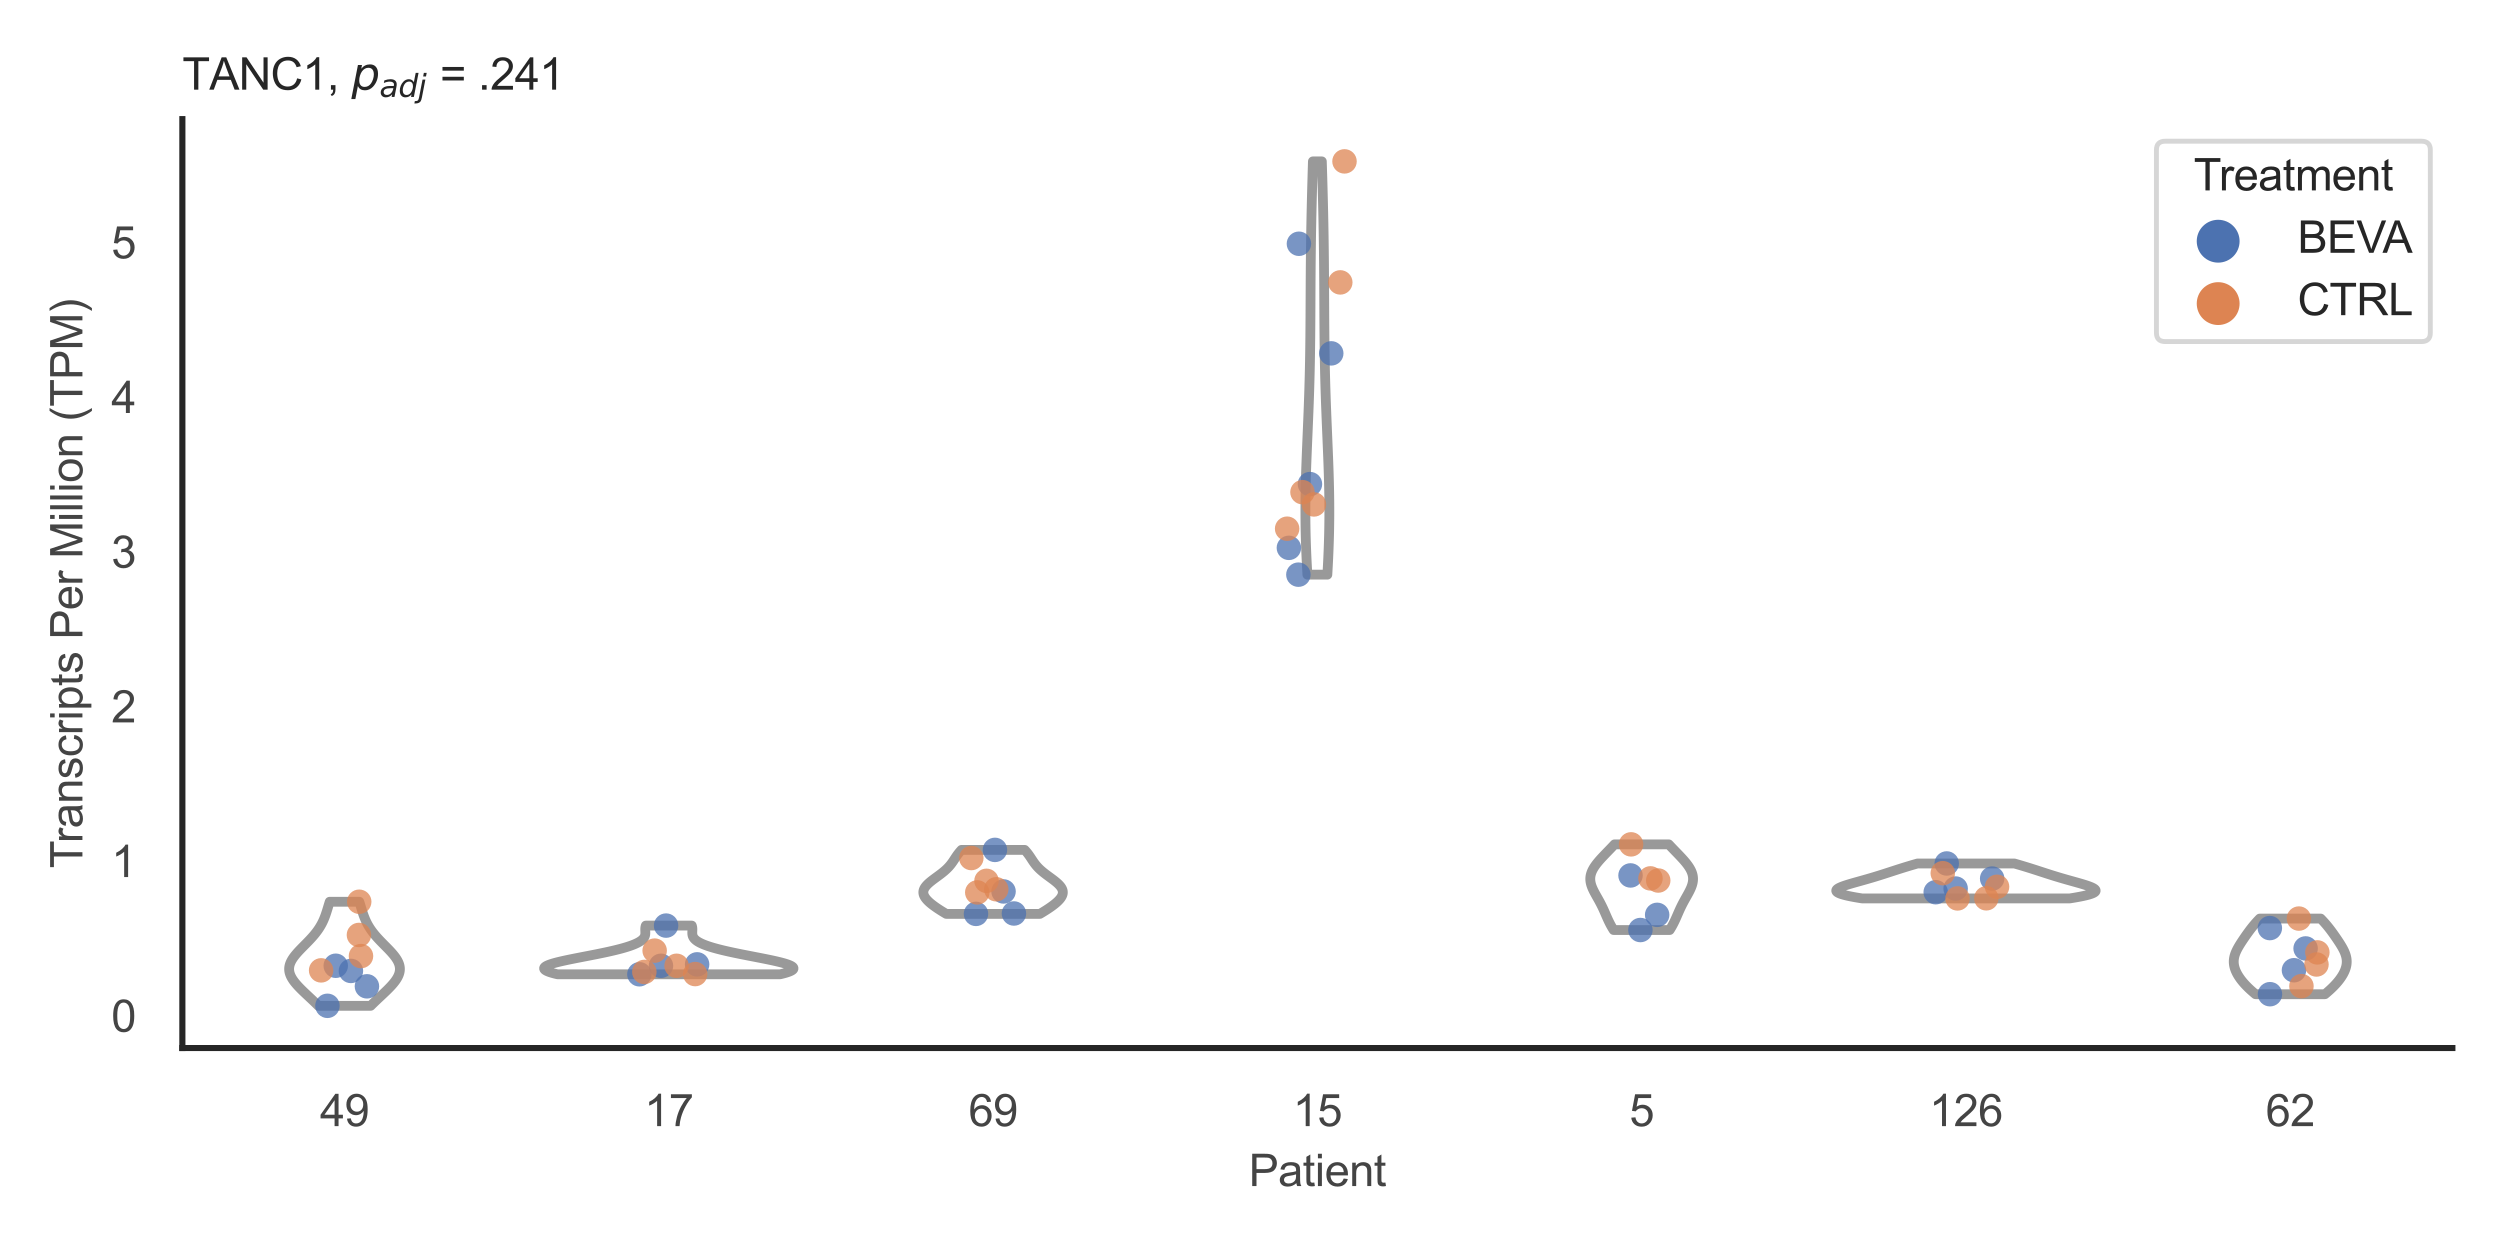 <?xml version="1.0" encoding="utf-8" standalone="no"?>
<!DOCTYPE svg PUBLIC "-//W3C//DTD SVG 1.1//EN"
  "http://www.w3.org/Graphics/SVG/1.1/DTD/svg11.dtd">
<svg xmlns:xlink="http://www.w3.org/1999/xlink" width="510.236pt" height="255.118pt" viewBox="0 0 510.236 255.118" xmlns="http://www.w3.org/2000/svg" version="1.1">
 <defs>
  <style type="text/css">*{stroke-linejoin: round; stroke-linecap: butt}</style>
 </defs>
 <g id="figure_1">
  <g id="patch_1">
   <path d="M 0 255.118 
L 510.236 255.118 
L 510.236 0 
L 0 0 
z
" style="fill: #ffffff"/>
  </g>
  <g id="axes_1">
   <g id="patch_2">
    <path d="M 37.22 213.898 
L 500.516 213.898 
L 500.516 24.32 
L 37.22 24.32 
z
" style="fill: #ffffff"/>
   </g>
   <g id="matplotlib.axis_1">
    <g id="xtick_1">
     <g id="text_1">
      <!-- 49 -->
      <g style="fill: #444444" transform="translate(65.308 229.84)scale(0.09 -0.09)">
       <defs>
        <path id="ArialMT-34" d="M 2069 0 
L 2069 1097 
L 81 1097 
L 81 1613 
L 2172 4581 
L 2631 4581 
L 2631 1613 
L 3250 1613 
L 3250 1097 
L 2631 1097 
L 2631 0 
L 2069 0 
z
M 2069 1613 
L 2069 3678 
L 634 1613 
L 2069 1613 
z
" transform="scale(0.016)"/>
        <path id="ArialMT-39" d="M 350 1059 
L 891 1109 
Q 959 728 1153 556 
Q 1347 384 1650 384 
Q 1909 384 2104 503 
Q 2300 622 2425 820 
Q 2550 1019 2634 1356 
Q 2719 1694 2719 2044 
Q 2719 2081 2716 2156 
Q 2547 1888 2255 1720 
Q 1963 1553 1622 1553 
Q 1053 1553 659 1965 
Q 266 2378 266 3053 
Q 266 3750 677 4175 
Q 1088 4600 1706 4600 
Q 2153 4600 2523 4359 
Q 2894 4119 3086 3673 
Q 3278 3228 3278 2384 
Q 3278 1506 3087 986 
Q 2897 466 2520 194 
Q 2144 -78 1638 -78 
Q 1100 -78 759 220 
Q 419 519 350 1059 
z
M 2653 3081 
Q 2653 3566 2395 3850 
Q 2138 4134 1775 4134 
Q 1400 4134 1122 3828 
Q 844 3522 844 3034 
Q 844 2597 1108 2323 
Q 1372 2050 1759 2050 
Q 2150 2050 2401 2323 
Q 2653 2597 2653 3081 
z
" transform="scale(0.016)"/>
       </defs>
       <use xlink:href="#ArialMT-34"/>
       <use xlink:href="#ArialMT-39" x="55.615"/>
      </g>
     </g>
    </g>
    <g id="xtick_2">
     <g id="text_2">
      <!-- 17 -->
      <g style="fill: #444444" transform="translate(131.493 229.84)scale(0.09 -0.09)">
       <defs>
        <path id="ArialMT-31" d="M 2384 0 
L 1822 0 
L 1822 3584 
Q 1619 3391 1289 3197 
Q 959 3003 697 2906 
L 697 3450 
Q 1169 3672 1522 3987 
Q 1875 4303 2022 4600 
L 2384 4600 
L 2384 0 
z
" transform="scale(0.016)"/>
        <path id="ArialMT-37" d="M 303 3981 
L 303 4522 
L 3269 4522 
L 3269 4084 
Q 2831 3619 2401 2847 
Q 1972 2075 1738 1259 
Q 1569 684 1522 0 
L 944 0 
Q 953 541 1156 1306 
Q 1359 2072 1739 2783 
Q 2119 3494 2547 3981 
L 303 3981 
z
" transform="scale(0.016)"/>
       </defs>
       <use xlink:href="#ArialMT-31"/>
       <use xlink:href="#ArialMT-37" x="55.615"/>
      </g>
     </g>
    </g>
    <g id="xtick_3">
     <g id="text_3">
      <!-- 69 -->
      <g style="fill: #444444" transform="translate(197.678 229.84)scale(0.09 -0.09)">
       <defs>
        <path id="ArialMT-36" d="M 3184 3459 
L 2625 3416 
Q 2550 3747 2413 3897 
Q 2184 4138 1850 4138 
Q 1581 4138 1378 3988 
Q 1113 3794 959 3422 
Q 806 3050 800 2363 
Q 1003 2672 1297 2822 
Q 1591 2972 1913 2972 
Q 2475 2972 2870 2558 
Q 3266 2144 3266 1488 
Q 3266 1056 3080 686 
Q 2894 316 2569 119 
Q 2244 -78 1831 -78 
Q 1128 -78 684 439 
Q 241 956 241 2144 
Q 241 3472 731 4075 
Q 1159 4600 1884 4600 
Q 2425 4600 2770 4297 
Q 3116 3994 3184 3459 
z
M 888 1484 
Q 888 1194 1011 928 
Q 1134 663 1356 523 
Q 1578 384 1822 384 
Q 2178 384 2434 671 
Q 2691 959 2691 1453 
Q 2691 1928 2437 2201 
Q 2184 2475 1800 2475 
Q 1419 2475 1153 2201 
Q 888 1928 888 1484 
z
" transform="scale(0.016)"/>
       </defs>
       <use xlink:href="#ArialMT-36"/>
       <use xlink:href="#ArialMT-39" x="55.615"/>
      </g>
     </g>
    </g>
    <g id="xtick_4">
     <g id="text_4">
      <!-- 15 -->
      <g style="fill: #444444" transform="translate(263.863 229.84)scale(0.09 -0.09)">
       <defs>
        <path id="ArialMT-35" d="M 266 1200 
L 856 1250 
Q 922 819 1161 601 
Q 1400 384 1738 384 
Q 2144 384 2425 690 
Q 2706 997 2706 1503 
Q 2706 1984 2436 2262 
Q 2166 2541 1728 2541 
Q 1456 2541 1237 2417 
Q 1019 2294 894 2097 
L 366 2166 
L 809 4519 
L 3088 4519 
L 3088 3981 
L 1259 3981 
L 1013 2750 
Q 1425 3038 1878 3038 
Q 2478 3038 2890 2622 
Q 3303 2206 3303 1553 
Q 3303 931 2941 478 
Q 2500 -78 1738 -78 
Q 1113 -78 717 272 
Q 322 622 266 1200 
z
" transform="scale(0.016)"/>
       </defs>
       <use xlink:href="#ArialMT-31"/>
       <use xlink:href="#ArialMT-35" x="55.615"/>
      </g>
     </g>
    </g>
    <g id="xtick_5">
     <g id="text_5">
      <!-- 5 -->
      <g style="fill: #444444" transform="translate(332.551 229.84)scale(0.09 -0.09)">
       <use xlink:href="#ArialMT-35"/>
      </g>
     </g>
    </g>
    <g id="xtick_6">
     <g id="text_6">
      <!-- 126 -->
      <g style="fill: #444444" transform="translate(393.731 229.84)scale(0.09 -0.09)">
       <defs>
        <path id="ArialMT-32" d="M 3222 541 
L 3222 0 
L 194 0 
Q 188 203 259 391 
Q 375 700 629 1000 
Q 884 1300 1366 1694 
Q 2113 2306 2375 2664 
Q 2638 3022 2638 3341 
Q 2638 3675 2398 3904 
Q 2159 4134 1775 4134 
Q 1369 4134 1125 3890 
Q 881 3647 878 3216 
L 300 3275 
Q 359 3922 746 4261 
Q 1134 4600 1788 4600 
Q 2447 4600 2831 4234 
Q 3216 3869 3216 3328 
Q 3216 3053 3103 2787 
Q 2991 2522 2730 2228 
Q 2469 1934 1863 1422 
Q 1356 997 1212 845 
Q 1069 694 975 541 
L 3222 541 
z
" transform="scale(0.016)"/>
       </defs>
       <use xlink:href="#ArialMT-31"/>
       <use xlink:href="#ArialMT-32" x="55.615"/>
       <use xlink:href="#ArialMT-36" x="111.23"/>
      </g>
     </g>
    </g>
    <g id="xtick_7">
     <g id="text_7">
      <!-- 62 -->
      <g style="fill: #444444" transform="translate(462.419 229.84)scale(0.09 -0.09)">
       <use xlink:href="#ArialMT-36"/>
       <use xlink:href="#ArialMT-32" x="55.615"/>
      </g>
     </g>
    </g>
    <g id="text_8">
     <!-- Patient -->
     <g style="fill: #444444" transform="translate(254.859 242.071)scale(0.09 -0.09)">
      <defs>
       <path id="ArialMT-50" d="M 494 0 
L 494 4581 
L 2222 4581 
Q 2678 4581 2919 4538 
Q 3256 4481 3484 4323 
Q 3713 4166 3852 3881 
Q 3991 3597 3991 3256 
Q 3991 2672 3619 2267 
Q 3247 1863 2275 1863 
L 1100 1863 
L 1100 0 
L 494 0 
z
M 1100 2403 
L 2284 2403 
Q 2872 2403 3119 2622 
Q 3366 2841 3366 3238 
Q 3366 3525 3220 3729 
Q 3075 3934 2838 4000 
Q 2684 4041 2272 4041 
L 1100 4041 
L 1100 2403 
z
" transform="scale(0.016)"/>
       <path id="ArialMT-61" d="M 2588 409 
Q 2275 144 1986 34 
Q 1697 -75 1366 -75 
Q 819 -75 525 192 
Q 231 459 231 875 
Q 231 1119 342 1320 
Q 453 1522 633 1644 
Q 813 1766 1038 1828 
Q 1203 1872 1538 1913 
Q 2219 1994 2541 2106 
Q 2544 2222 2544 2253 
Q 2544 2597 2384 2738 
Q 2169 2928 1744 2928 
Q 1347 2928 1158 2789 
Q 969 2650 878 2297 
L 328 2372 
Q 403 2725 575 2942 
Q 747 3159 1072 3276 
Q 1397 3394 1825 3394 
Q 2250 3394 2515 3294 
Q 2781 3194 2906 3042 
Q 3031 2891 3081 2659 
Q 3109 2516 3109 2141 
L 3109 1391 
Q 3109 606 3145 398 
Q 3181 191 3288 0 
L 2700 0 
Q 2613 175 2588 409 
z
M 2541 1666 
Q 2234 1541 1622 1453 
Q 1275 1403 1131 1340 
Q 988 1278 909 1158 
Q 831 1038 831 891 
Q 831 666 1001 516 
Q 1172 366 1500 366 
Q 1825 366 2078 508 
Q 2331 650 2450 897 
Q 2541 1088 2541 1459 
L 2541 1666 
z
" transform="scale(0.016)"/>
       <path id="ArialMT-74" d="M 1650 503 
L 1731 6 
Q 1494 -44 1306 -44 
Q 1000 -44 831 53 
Q 663 150 594 308 
Q 525 466 525 972 
L 525 2881 
L 113 2881 
L 113 3319 
L 525 3319 
L 525 4141 
L 1084 4478 
L 1084 3319 
L 1650 3319 
L 1650 2881 
L 1084 2881 
L 1084 941 
Q 1084 700 1114 631 
Q 1144 563 1211 522 
Q 1278 481 1403 481 
Q 1497 481 1650 503 
z
" transform="scale(0.016)"/>
       <path id="ArialMT-69" d="M 425 3934 
L 425 4581 
L 988 4581 
L 988 3934 
L 425 3934 
z
M 425 0 
L 425 3319 
L 988 3319 
L 988 0 
L 425 0 
z
" transform="scale(0.016)"/>
       <path id="ArialMT-65" d="M 2694 1069 
L 3275 997 
Q 3138 488 2766 206 
Q 2394 -75 1816 -75 
Q 1088 -75 661 373 
Q 234 822 234 1631 
Q 234 2469 665 2931 
Q 1097 3394 1784 3394 
Q 2450 3394 2872 2941 
Q 3294 2488 3294 1666 
Q 3294 1616 3291 1516 
L 816 1516 
Q 847 969 1125 678 
Q 1403 388 1819 388 
Q 2128 388 2347 550 
Q 2566 713 2694 1069 
z
M 847 1978 
L 2700 1978 
Q 2663 2397 2488 2606 
Q 2219 2931 1791 2931 
Q 1403 2931 1139 2672 
Q 875 2413 847 1978 
z
" transform="scale(0.016)"/>
       <path id="ArialMT-6e" d="M 422 0 
L 422 3319 
L 928 3319 
L 928 2847 
Q 1294 3394 1984 3394 
Q 2284 3394 2536 3286 
Q 2788 3178 2913 3003 
Q 3038 2828 3088 2588 
Q 3119 2431 3119 2041 
L 3119 0 
L 2556 0 
L 2556 2019 
Q 2556 2363 2490 2533 
Q 2425 2703 2258 2804 
Q 2091 2906 1866 2906 
Q 1506 2906 1245 2678 
Q 984 2450 984 1813 
L 984 0 
L 422 0 
z
" transform="scale(0.016)"/>
      </defs>
      <use xlink:href="#ArialMT-50"/>
      <use xlink:href="#ArialMT-61" x="66.699"/>
      <use xlink:href="#ArialMT-74" x="122.314"/>
      <use xlink:href="#ArialMT-69" x="150.098"/>
      <use xlink:href="#ArialMT-65" x="172.314"/>
      <use xlink:href="#ArialMT-6e" x="227.93"/>
      <use xlink:href="#ArialMT-74" x="283.545"/>
     </g>
    </g>
   </g>
   <g id="matplotlib.axis_2">
    <g id="ytick_1">
     <g id="text_9">
      <!-- 0 -->
      <g style="fill: #444444" transform="translate(22.715 210.574)scale(0.09 -0.09)">
       <defs>
        <path id="ArialMT-30" d="M 266 2259 
Q 266 3072 433 3567 
Q 600 4063 929 4331 
Q 1259 4600 1759 4600 
Q 2128 4600 2406 4451 
Q 2684 4303 2865 4023 
Q 3047 3744 3150 3342 
Q 3253 2941 3253 2259 
Q 3253 1453 3087 958 
Q 2922 463 2592 192 
Q 2263 -78 1759 -78 
Q 1097 -78 719 397 
Q 266 969 266 2259 
z
M 844 2259 
Q 844 1131 1108 757 
Q 1372 384 1759 384 
Q 2147 384 2411 759 
Q 2675 1134 2675 2259 
Q 2675 3391 2411 3762 
Q 2147 4134 1753 4134 
Q 1366 4134 1134 3806 
Q 844 3388 844 2259 
z
" transform="scale(0.016)"/>
       </defs>
       <use xlink:href="#ArialMT-30"/>
      </g>
     </g>
    </g>
    <g id="ytick_2">
     <g id="text_10">
      <!-- 1 -->
      <g style="fill: #444444" transform="translate(22.715 179.004)scale(0.09 -0.09)">
       <use xlink:href="#ArialMT-31"/>
      </g>
     </g>
    </g>
    <g id="ytick_3">
     <g id="text_11">
      <!-- 2 -->
      <g style="fill: #444444" transform="translate(22.715 147.433)scale(0.09 -0.09)">
       <use xlink:href="#ArialMT-32"/>
      </g>
     </g>
    </g>
    <g id="ytick_4">
     <g id="text_12">
      <!-- 3 -->
      <g style="fill: #444444" transform="translate(22.715 115.863)scale(0.09 -0.09)">
       <defs>
        <path id="ArialMT-33" d="M 269 1209 
L 831 1284 
Q 928 806 1161 595 
Q 1394 384 1728 384 
Q 2125 384 2398 659 
Q 2672 934 2672 1341 
Q 2672 1728 2419 1979 
Q 2166 2231 1775 2231 
Q 1616 2231 1378 2169 
L 1441 2663 
Q 1497 2656 1531 2656 
Q 1891 2656 2178 2843 
Q 2466 3031 2466 3422 
Q 2466 3731 2256 3934 
Q 2047 4138 1716 4138 
Q 1388 4138 1169 3931 
Q 950 3725 888 3313 
L 325 3413 
Q 428 3978 793 4289 
Q 1159 4600 1703 4600 
Q 2078 4600 2393 4439 
Q 2709 4278 2876 4000 
Q 3044 3722 3044 3409 
Q 3044 3113 2884 2869 
Q 2725 2625 2413 2481 
Q 2819 2388 3044 2092 
Q 3269 1797 3269 1353 
Q 3269 753 2831 336 
Q 2394 -81 1725 -81 
Q 1122 -81 723 278 
Q 325 638 269 1209 
z
" transform="scale(0.016)"/>
       </defs>
       <use xlink:href="#ArialMT-33"/>
      </g>
     </g>
    </g>
    <g id="ytick_5">
     <g id="text_13">
      <!-- 4 -->
      <g style="fill: #444444" transform="translate(22.715 84.292)scale(0.09 -0.09)">
       <use xlink:href="#ArialMT-34"/>
      </g>
     </g>
    </g>
    <g id="ytick_6">
     <g id="text_14">
      <!-- 5 -->
      <g style="fill: #444444" transform="translate(22.715 52.722)scale(0.09 -0.09)">
       <use xlink:href="#ArialMT-35"/>
      </g>
     </g>
    </g>
    <g id="text_15">
     <!-- Transcripts Per Million (TPM) -->
     <g style="fill: #444444" transform="translate(16.821 177.194)rotate(-90)scale(0.09 -0.09)">
      <defs>
       <path id="ArialMT-54" d="M 1659 0 
L 1659 4041 
L 150 4041 
L 150 4581 
L 3781 4581 
L 3781 4041 
L 2266 4041 
L 2266 0 
L 1659 0 
z
" transform="scale(0.016)"/>
       <path id="ArialMT-72" d="M 416 0 
L 416 3319 
L 922 3319 
L 922 2816 
Q 1116 3169 1280 3281 
Q 1444 3394 1641 3394 
Q 1925 3394 2219 3213 
L 2025 2691 
Q 1819 2813 1613 2813 
Q 1428 2813 1281 2702 
Q 1134 2591 1072 2394 
Q 978 2094 978 1738 
L 978 0 
L 416 0 
z
" transform="scale(0.016)"/>
       <path id="ArialMT-73" d="M 197 991 
L 753 1078 
Q 800 744 1014 566 
Q 1228 388 1613 388 
Q 2000 388 2187 545 
Q 2375 703 2375 916 
Q 2375 1106 2209 1216 
Q 2094 1291 1634 1406 
Q 1016 1563 777 1677 
Q 538 1791 414 1992 
Q 291 2194 291 2438 
Q 291 2659 392 2848 
Q 494 3038 669 3163 
Q 800 3259 1026 3326 
Q 1253 3394 1513 3394 
Q 1903 3394 2198 3281 
Q 2494 3169 2634 2976 
Q 2775 2784 2828 2463 
L 2278 2388 
Q 2241 2644 2061 2787 
Q 1881 2931 1553 2931 
Q 1166 2931 1000 2803 
Q 834 2675 834 2503 
Q 834 2394 903 2306 
Q 972 2216 1119 2156 
Q 1203 2125 1616 2013 
Q 2213 1853 2448 1751 
Q 2684 1650 2818 1456 
Q 2953 1263 2953 975 
Q 2953 694 2789 445 
Q 2625 197 2315 61 
Q 2006 -75 1616 -75 
Q 969 -75 630 194 
Q 291 463 197 991 
z
" transform="scale(0.016)"/>
       <path id="ArialMT-63" d="M 2588 1216 
L 3141 1144 
Q 3050 572 2676 248 
Q 2303 -75 1759 -75 
Q 1078 -75 664 370 
Q 250 816 250 1647 
Q 250 2184 428 2587 
Q 606 2991 970 3192 
Q 1334 3394 1763 3394 
Q 2303 3394 2647 3120 
Q 2991 2847 3088 2344 
L 2541 2259 
Q 2463 2594 2264 2762 
Q 2066 2931 1784 2931 
Q 1359 2931 1093 2626 
Q 828 2322 828 1663 
Q 828 994 1084 691 
Q 1341 388 1753 388 
Q 2084 388 2306 591 
Q 2528 794 2588 1216 
z
" transform="scale(0.016)"/>
       <path id="ArialMT-70" d="M 422 -1272 
L 422 3319 
L 934 3319 
L 934 2888 
Q 1116 3141 1344 3267 
Q 1572 3394 1897 3394 
Q 2322 3394 2647 3175 
Q 2972 2956 3137 2557 
Q 3303 2159 3303 1684 
Q 3303 1175 3120 767 
Q 2938 359 2589 142 
Q 2241 -75 1856 -75 
Q 1575 -75 1351 44 
Q 1128 163 984 344 
L 984 -1272 
L 422 -1272 
z
M 931 1641 
Q 931 1000 1190 694 
Q 1450 388 1819 388 
Q 2194 388 2461 705 
Q 2728 1022 2728 1688 
Q 2728 2322 2467 2637 
Q 2206 2953 1844 2953 
Q 1484 2953 1207 2617 
Q 931 2281 931 1641 
z
" transform="scale(0.016)"/>
       <path id="ArialMT-20" transform="scale(0.016)"/>
       <path id="ArialMT-4d" d="M 475 0 
L 475 4581 
L 1388 4581 
L 2472 1338 
Q 2622 884 2691 659 
Q 2769 909 2934 1394 
L 4031 4581 
L 4847 4581 
L 4847 0 
L 4263 0 
L 4263 3834 
L 2931 0 
L 2384 0 
L 1059 3900 
L 1059 0 
L 475 0 
z
" transform="scale(0.016)"/>
       <path id="ArialMT-6c" d="M 409 0 
L 409 4581 
L 972 4581 
L 972 0 
L 409 0 
z
" transform="scale(0.016)"/>
       <path id="ArialMT-6f" d="M 213 1659 
Q 213 2581 725 3025 
Q 1153 3394 1769 3394 
Q 2453 3394 2887 2945 
Q 3322 2497 3322 1706 
Q 3322 1066 3130 698 
Q 2938 331 2570 128 
Q 2203 -75 1769 -75 
Q 1072 -75 642 372 
Q 213 819 213 1659 
z
M 791 1659 
Q 791 1022 1069 705 
Q 1347 388 1769 388 
Q 2188 388 2466 706 
Q 2744 1025 2744 1678 
Q 2744 2294 2464 2611 
Q 2184 2928 1769 2928 
Q 1347 2928 1069 2612 
Q 791 2297 791 1659 
z
" transform="scale(0.016)"/>
       <path id="ArialMT-28" d="M 1497 -1347 
Q 1031 -759 709 28 
Q 388 816 388 1659 
Q 388 2403 628 3084 
Q 909 3875 1497 4659 
L 1900 4659 
Q 1522 4009 1400 3731 
Q 1209 3300 1100 2831 
Q 966 2247 966 1656 
Q 966 153 1900 -1347 
L 1497 -1347 
z
" transform="scale(0.016)"/>
       <path id="ArialMT-29" d="M 791 -1347 
L 388 -1347 
Q 1322 153 1322 1656 
Q 1322 2244 1188 2822 
Q 1081 3291 891 3722 
Q 769 4003 388 4659 
L 791 4659 
Q 1378 3875 1659 3084 
Q 1900 2403 1900 1659 
Q 1900 816 1576 28 
Q 1253 -759 791 -1347 
z
" transform="scale(0.016)"/>
      </defs>
      <use xlink:href="#ArialMT-54"/>
      <use xlink:href="#ArialMT-72" x="57.334"/>
      <use xlink:href="#ArialMT-61" x="90.635"/>
      <use xlink:href="#ArialMT-6e" x="146.25"/>
      <use xlink:href="#ArialMT-73" x="201.865"/>
      <use xlink:href="#ArialMT-63" x="251.865"/>
      <use xlink:href="#ArialMT-72" x="301.865"/>
      <use xlink:href="#ArialMT-69" x="335.166"/>
      <use xlink:href="#ArialMT-70" x="357.383"/>
      <use xlink:href="#ArialMT-74" x="412.998"/>
      <use xlink:href="#ArialMT-73" x="440.781"/>
      <use xlink:href="#ArialMT-20" x="490.781"/>
      <use xlink:href="#ArialMT-50" x="518.564"/>
      <use xlink:href="#ArialMT-65" x="585.264"/>
      <use xlink:href="#ArialMT-72" x="640.879"/>
      <use xlink:href="#ArialMT-20" x="674.18"/>
      <use xlink:href="#ArialMT-4d" x="701.963"/>
      <use xlink:href="#ArialMT-69" x="785.264"/>
      <use xlink:href="#ArialMT-6c" x="807.48"/>
      <use xlink:href="#ArialMT-6c" x="829.697"/>
      <use xlink:href="#ArialMT-69" x="851.914"/>
      <use xlink:href="#ArialMT-6f" x="874.131"/>
      <use xlink:href="#ArialMT-6e" x="929.746"/>
      <use xlink:href="#ArialMT-20" x="985.361"/>
      <use xlink:href="#ArialMT-28" x="1013.145"/>
      <use xlink:href="#ArialMT-54" x="1046.445"/>
      <use xlink:href="#ArialMT-50" x="1107.529"/>
      <use xlink:href="#ArialMT-4d" x="1174.229"/>
      <use xlink:href="#ArialMT-29" x="1257.529"/>
     </g>
    </g>
   </g>
   <g id="PolyCollection_1">
    <defs>
     <path id="m3bd4ba9f8a" d="M 75.648 -49.837 
L 64.977 -49.837 
L 64.762 -50.052 
L 64.544 -50.266 
L 64.323 -50.481 
L 64.101 -50.695 
L 63.876 -50.91 
L 63.65 -51.125 
L 63.422 -51.339 
L 63.193 -51.554 
L 62.965 -51.768 
L 62.736 -51.983 
L 62.507 -52.197 
L 62.28 -52.412 
L 62.055 -52.626 
L 61.832 -52.841 
L 61.612 -53.055 
L 61.396 -53.27 
L 61.185 -53.485 
L 60.979 -53.699 
L 60.779 -53.914 
L 60.585 -54.128 
L 60.4 -54.343 
L 60.222 -54.557 
L 60.054 -54.772 
L 59.896 -54.986 
L 59.749 -55.201 
L 59.614 -55.416 
L 59.49 -55.63 
L 59.38 -55.845 
L 59.283 -56.059 
L 59.2 -56.274 
L 59.131 -56.488 
L 59.077 -56.703 
L 59.038 -56.917 
L 59.015 -57.132 
L 59.007 -57.347 
L 59.015 -57.561 
L 59.039 -57.776 
L 59.078 -57.99 
L 59.131 -58.205 
L 59.2 -58.419 
L 59.284 -58.634 
L 59.381 -58.848 
L 59.492 -59.063 
L 59.615 -59.278 
L 59.751 -59.492 
L 59.898 -59.707 
L 60.055 -59.921 
L 60.222 -60.136 
L 60.398 -60.35 
L 60.582 -60.565 
L 60.772 -60.779 
L 60.969 -60.994 
L 61.171 -61.209 
L 61.376 -61.423 
L 61.585 -61.638 
L 61.796 -61.852 
L 62.008 -62.067 
L 62.22 -62.281 
L 62.432 -62.496 
L 62.643 -62.71 
L 62.852 -62.925 
L 63.058 -63.14 
L 63.261 -63.354 
L 63.46 -63.569 
L 63.655 -63.783 
L 63.845 -63.998 
L 64.03 -64.212 
L 64.209 -64.427 
L 64.382 -64.641 
L 64.549 -64.856 
L 64.71 -65.071 
L 64.865 -65.285 
L 65.013 -65.5 
L 65.154 -65.714 
L 65.289 -65.929 
L 65.418 -66.143 
L 65.541 -66.358 
L 65.658 -66.572 
L 65.768 -66.787 
L 65.874 -67.001 
L 65.974 -67.216 
L 66.069 -67.431 
L 66.159 -67.645 
L 66.245 -67.86 
L 66.328 -68.074 
L 66.407 -68.289 
L 66.482 -68.503 
L 66.555 -68.718 
L 66.626 -68.932 
L 66.695 -69.147 
L 66.763 -69.362 
L 66.829 -69.576 
L 66.894 -69.791 
L 66.96 -70.005 
L 67.025 -70.22 
L 67.09 -70.434 
L 67.156 -70.649 
L 67.223 -70.863 
L 67.29 -71.078 
L 73.335 -71.078 
L 73.335 -71.078 
L 73.402 -70.863 
L 73.469 -70.649 
L 73.535 -70.434 
L 73.6 -70.22 
L 73.665 -70.005 
L 73.731 -69.791 
L 73.796 -69.576 
L 73.863 -69.362 
L 73.93 -69.147 
L 73.999 -68.932 
L 74.07 -68.718 
L 74.143 -68.503 
L 74.219 -68.289 
L 74.297 -68.074 
L 74.38 -67.86 
L 74.466 -67.645 
L 74.556 -67.431 
L 74.651 -67.216 
L 74.751 -67.001 
L 74.857 -66.787 
L 74.968 -66.572 
L 75.084 -66.358 
L 75.207 -66.143 
L 75.336 -65.929 
L 75.471 -65.714 
L 75.612 -65.5 
L 75.76 -65.285 
L 75.915 -65.071 
L 76.076 -64.856 
L 76.243 -64.641 
L 76.416 -64.427 
L 76.595 -64.212 
L 76.78 -63.998 
L 76.97 -63.783 
L 77.165 -63.569 
L 77.364 -63.354 
L 77.567 -63.14 
L 77.773 -62.925 
L 77.982 -62.71 
L 78.193 -62.496 
L 78.405 -62.281 
L 78.617 -62.067 
L 78.83 -61.852 
L 79.04 -61.638 
L 79.249 -61.423 
L 79.455 -61.209 
L 79.656 -60.994 
L 79.853 -60.779 
L 80.043 -60.565 
L 80.227 -60.35 
L 80.403 -60.136 
L 80.57 -59.921 
L 80.727 -59.707 
L 80.874 -59.492 
L 81.01 -59.278 
L 81.134 -59.063 
L 81.244 -58.848 
L 81.342 -58.634 
L 81.425 -58.419 
L 81.494 -58.205 
L 81.548 -57.99 
L 81.586 -57.776 
L 81.61 -57.561 
L 81.618 -57.347 
L 81.61 -57.132 
L 81.587 -56.917 
L 81.548 -56.703 
L 81.494 -56.488 
L 81.426 -56.274 
L 81.343 -56.059 
L 81.245 -55.845 
L 81.135 -55.63 
L 81.011 -55.416 
L 80.876 -55.201 
L 80.729 -54.986 
L 80.571 -54.772 
L 80.403 -54.557 
L 80.226 -54.343 
L 80.04 -54.128 
L 79.847 -53.914 
L 79.646 -53.699 
L 79.44 -53.485 
L 79.229 -53.27 
L 79.013 -53.055 
L 78.793 -52.841 
L 78.57 -52.626 
L 78.345 -52.412 
L 78.118 -52.197 
L 77.889 -51.983 
L 77.661 -51.768 
L 77.432 -51.554 
L 77.203 -51.339 
L 76.976 -51.125 
L 76.749 -50.91 
L 76.525 -50.695 
L 76.302 -50.481 
L 76.081 -50.266 
L 75.864 -50.052 
L 75.648 -49.837 
z
" style="stroke: #999999; stroke-width: 2"/>
    </defs>
    <g clip-path="url(#p90efff2c8c)">
     <use xlink:href="#m3bd4ba9f8a" x="0" y="255.118" style="fill: #ffffff; stroke: #999999; stroke-width: 2"/>
    </g>
   </g>
   <g id="PolyCollection_2">
    <defs>
     <path id="m9cb507616d" d="M 159.233 -56.274 
L 113.763 -56.274 
L 113.343 -56.374 
L 112.954 -56.475 
L 112.598 -56.575 
L 112.276 -56.675 
L 111.99 -56.776 
L 111.74 -56.876 
L 111.527 -56.976 
L 111.353 -57.077 
L 111.217 -57.177 
L 111.12 -57.277 
L 111.061 -57.378 
L 111.042 -57.478 
L 111.061 -57.579 
L 111.119 -57.679 
L 111.214 -57.779 
L 111.345 -57.88 
L 111.512 -57.98 
L 111.714 -58.08 
L 111.948 -58.181 
L 112.214 -58.281 
L 112.51 -58.381 
L 112.835 -58.482 
L 113.185 -58.582 
L 113.561 -58.682 
L 113.959 -58.783 
L 114.378 -58.883 
L 114.816 -58.983 
L 115.27 -59.084 
L 115.74 -59.184 
L 116.221 -59.285 
L 116.714 -59.385 
L 117.215 -59.485 
L 117.723 -59.586 
L 118.237 -59.686 
L 118.753 -59.786 
L 119.271 -59.887 
L 119.788 -59.987 
L 120.305 -60.087 
L 120.818 -60.188 
L 121.326 -60.288 
L 121.829 -60.388 
L 122.324 -60.489 
L 122.812 -60.589 
L 123.291 -60.689 
L 123.76 -60.79 
L 124.218 -60.89 
L 124.665 -60.991 
L 125.099 -61.091 
L 125.521 -61.191 
L 125.93 -61.292 
L 126.325 -61.392 
L 126.706 -61.492 
L 127.073 -61.593 
L 127.425 -61.693 
L 127.763 -61.793 
L 128.085 -61.894 
L 128.393 -61.994 
L 128.686 -62.094 
L 128.963 -62.195 
L 129.225 -62.295 
L 129.473 -62.395 
L 129.705 -62.496 
L 129.923 -62.596 
L 130.126 -62.697 
L 130.315 -62.797 
L 130.489 -62.897 
L 130.65 -62.998 
L 130.797 -63.098 
L 130.931 -63.198 
L 131.052 -63.299 
L 131.16 -63.399 
L 131.257 -63.499 
L 131.342 -63.6 
L 131.416 -63.7 
L 131.48 -63.8 
L 131.535 -63.901 
L 131.58 -64.001 
L 131.617 -64.102 
L 131.647 -64.202 
L 131.669 -64.302 
L 131.686 -64.403 
L 131.697 -64.503 
L 131.704 -64.603 
L 131.706 -64.704 
L 131.706 -64.804 
L 131.704 -64.904 
L 131.7 -65.005 
L 131.696 -65.105 
L 131.692 -65.205 
L 131.689 -65.306 
L 131.687 -65.406 
L 131.688 -65.506 
L 131.691 -65.607 
L 131.699 -65.707 
L 131.71 -65.808 
L 131.725 -65.908 
L 131.746 -66.008 
L 131.772 -66.109 
L 131.804 -66.209 
L 141.192 -66.209 
L 141.192 -66.209 
L 141.223 -66.109 
L 141.249 -66.008 
L 141.27 -65.908 
L 141.286 -65.808 
L 141.297 -65.707 
L 141.304 -65.607 
L 141.308 -65.506 
L 141.308 -65.406 
L 141.307 -65.306 
L 141.304 -65.205 
L 141.3 -65.105 
L 141.295 -65.005 
L 141.292 -64.904 
L 141.289 -64.804 
L 141.289 -64.704 
L 141.292 -64.603 
L 141.298 -64.503 
L 141.31 -64.403 
L 141.326 -64.302 
L 141.349 -64.202 
L 141.378 -64.102 
L 141.415 -64.001 
L 141.461 -63.901 
L 141.515 -63.8 
L 141.579 -63.7 
L 141.654 -63.6 
L 141.739 -63.499 
L 141.835 -63.399 
L 141.944 -63.299 
L 142.065 -63.198 
L 142.199 -63.098 
L 142.346 -62.998 
L 142.506 -62.897 
L 142.681 -62.797 
L 142.87 -62.697 
L 143.073 -62.596 
L 143.29 -62.496 
L 143.523 -62.395 
L 143.77 -62.295 
L 144.033 -62.195 
L 144.31 -62.094 
L 144.603 -61.994 
L 144.91 -61.894 
L 145.233 -61.793 
L 145.57 -61.693 
L 145.923 -61.593 
L 146.289 -61.492 
L 146.671 -61.392 
L 147.066 -61.292 
L 147.474 -61.191 
L 147.896 -61.091 
L 148.331 -60.991 
L 148.778 -60.89 
L 149.236 -60.79 
L 149.705 -60.689 
L 150.183 -60.589 
L 150.671 -60.489 
L 151.167 -60.388 
L 151.67 -60.288 
L 152.178 -60.188 
L 152.691 -60.087 
L 153.207 -59.987 
L 153.725 -59.887 
L 154.243 -59.786 
L 154.759 -59.686 
L 155.272 -59.586 
L 155.78 -59.485 
L 156.282 -59.385 
L 156.774 -59.285 
L 157.256 -59.184 
L 157.725 -59.084 
L 158.18 -58.983 
L 158.617 -58.883 
L 159.036 -58.783 
L 159.435 -58.682 
L 159.81 -58.582 
L 160.161 -58.482 
L 160.485 -58.381 
L 160.781 -58.281 
L 161.047 -58.181 
L 161.282 -58.08 
L 161.483 -57.98 
L 161.65 -57.88 
L 161.782 -57.779 
L 161.877 -57.679 
L 161.934 -57.579 
L 161.953 -57.478 
L 161.934 -57.378 
L 161.876 -57.277 
L 161.779 -57.177 
L 161.643 -57.077 
L 161.468 -56.976 
L 161.256 -56.876 
L 161.006 -56.776 
L 160.719 -56.675 
L 160.397 -56.575 
L 160.041 -56.475 
L 159.652 -56.374 
L 159.233 -56.274 
z
" style="stroke: #999999; stroke-width: 2"/>
    </defs>
    <g clip-path="url(#p90efff2c8c)">
     <use xlink:href="#m9cb507616d" x="0" y="255.118" style="fill: #ffffff; stroke: #999999; stroke-width: 2"/>
    </g>
   </g>
   <g id="PolyCollection_3">
    <defs>
     <path id="mb5c6536610" d="M 212.244 -68.602 
L 193.122 -68.602 
L 192.9 -68.734 
L 192.68 -68.866 
L 192.463 -68.998 
L 192.249 -69.129 
L 192.038 -69.261 
L 191.831 -69.393 
L 191.627 -69.525 
L 191.426 -69.657 
L 191.23 -69.789 
L 191.038 -69.921 
L 190.85 -70.053 
L 190.666 -70.185 
L 190.488 -70.317 
L 190.314 -70.449 
L 190.146 -70.58 
L 189.984 -70.712 
L 189.827 -70.844 
L 189.677 -70.976 
L 189.534 -71.108 
L 189.398 -71.24 
L 189.27 -71.372 
L 189.149 -71.504 
L 189.037 -71.636 
L 188.933 -71.768 
L 188.838 -71.9 
L 188.753 -72.031 
L 188.678 -72.163 
L 188.612 -72.295 
L 188.558 -72.427 
L 188.514 -72.559 
L 188.481 -72.691 
L 188.459 -72.823 
L 188.449 -72.955 
L 188.45 -73.087 
L 188.463 -73.219 
L 188.488 -73.351 
L 188.525 -73.482 
L 188.573 -73.614 
L 188.632 -73.746 
L 188.703 -73.878 
L 188.785 -74.01 
L 188.877 -74.142 
L 188.98 -74.274 
L 189.092 -74.406 
L 189.214 -74.538 
L 189.344 -74.67 
L 189.483 -74.802 
L 189.629 -74.934 
L 189.781 -75.065 
L 189.94 -75.197 
L 190.105 -75.329 
L 190.273 -75.461 
L 190.446 -75.593 
L 190.622 -75.725 
L 190.8 -75.857 
L 190.979 -75.989 
L 191.159 -76.121 
L 191.339 -76.253 
L 191.518 -76.385 
L 191.696 -76.516 
L 191.871 -76.648 
L 192.044 -76.78 
L 192.214 -76.912 
L 192.38 -77.044 
L 192.542 -77.176 
L 192.7 -77.308 
L 192.853 -77.44 
L 193.001 -77.572 
L 193.143 -77.704 
L 193.281 -77.836 
L 193.413 -77.967 
L 193.54 -78.099 
L 193.662 -78.231 
L 193.779 -78.363 
L 193.891 -78.495 
L 193.999 -78.627 
L 194.103 -78.759 
L 194.203 -78.891 
L 194.3 -79.023 
L 194.393 -79.155 
L 194.485 -79.287 
L 194.574 -79.418 
L 194.662 -79.55 
L 194.749 -79.682 
L 194.835 -79.814 
L 194.921 -79.946 
L 195.008 -80.078 
L 195.096 -80.21 
L 195.185 -80.342 
L 195.277 -80.474 
L 195.37 -80.606 
L 195.466 -80.738 
L 195.566 -80.869 
L 195.668 -81.001 
L 195.774 -81.133 
L 195.884 -81.265 
L 195.997 -81.397 
L 196.115 -81.529 
L 196.236 -81.661 
L 209.13 -81.661 
L 209.13 -81.661 
L 209.251 -81.529 
L 209.369 -81.397 
L 209.482 -81.265 
L 209.592 -81.133 
L 209.698 -81.001 
L 209.8 -80.869 
L 209.899 -80.738 
L 209.996 -80.606 
L 210.089 -80.474 
L 210.18 -80.342 
L 210.27 -80.21 
L 210.358 -80.078 
L 210.445 -79.946 
L 210.531 -79.814 
L 210.617 -79.682 
L 210.704 -79.55 
L 210.792 -79.418 
L 210.881 -79.287 
L 210.972 -79.155 
L 211.066 -79.023 
L 211.163 -78.891 
L 211.263 -78.759 
L 211.367 -78.627 
L 211.474 -78.495 
L 211.587 -78.363 
L 211.704 -78.231 
L 211.826 -78.099 
L 211.953 -77.967 
L 212.085 -77.836 
L 212.223 -77.704 
L 212.365 -77.572 
L 212.513 -77.44 
L 212.666 -77.308 
L 212.824 -77.176 
L 212.986 -77.044 
L 213.152 -76.912 
L 213.322 -76.78 
L 213.495 -76.648 
L 213.67 -76.516 
L 213.848 -76.385 
L 214.027 -76.253 
L 214.207 -76.121 
L 214.387 -75.989 
L 214.566 -75.857 
L 214.744 -75.725 
L 214.92 -75.593 
L 215.092 -75.461 
L 215.261 -75.329 
L 215.426 -75.197 
L 215.584 -75.065 
L 215.737 -74.934 
L 215.883 -74.802 
L 216.022 -74.67 
L 216.152 -74.538 
L 216.274 -74.406 
L 216.386 -74.274 
L 216.489 -74.142 
L 216.581 -74.01 
L 216.663 -73.878 
L 216.734 -73.746 
L 216.793 -73.614 
L 216.841 -73.482 
L 216.878 -73.351 
L 216.902 -73.219 
L 216.915 -73.087 
L 216.917 -72.955 
L 216.907 -72.823 
L 216.885 -72.691 
L 216.852 -72.559 
L 216.808 -72.427 
L 216.753 -72.295 
L 216.688 -72.163 
L 216.613 -72.031 
L 216.528 -71.9 
L 216.433 -71.768 
L 216.329 -71.636 
L 216.217 -71.504 
L 216.096 -71.372 
L 215.968 -71.24 
L 215.832 -71.108 
L 215.688 -70.976 
L 215.539 -70.844 
L 215.382 -70.712 
L 215.22 -70.58 
L 215.052 -70.449 
L 214.878 -70.317 
L 214.7 -70.185 
L 214.516 -70.053 
L 214.328 -69.921 
L 214.136 -69.789 
L 213.94 -69.657 
L 213.739 -69.525 
L 213.535 -69.393 
L 213.328 -69.261 
L 213.117 -69.129 
L 212.903 -68.998 
L 212.686 -68.866 
L 212.466 -68.734 
L 212.244 -68.602 
z
" style="stroke: #999999; stroke-width: 2"/>
    </defs>
    <g clip-path="url(#p90efff2c8c)">
     <use xlink:href="#mb5c6536610" x="0" y="255.118" style="fill: #ffffff; stroke: #999999; stroke-width: 2"/>
    </g>
   </g>
   <g id="PolyCollection_4">
    <defs>
     <path id="m1173188ed0" d="M 270.905 -137.832 
L 266.831 -137.832 
L 266.783 -138.684 
L 266.736 -139.536 
L 266.693 -140.388 
L 266.652 -141.24 
L 266.614 -142.092 
L 266.579 -142.944 
L 266.548 -143.796 
L 266.52 -144.648 
L 266.495 -145.5 
L 266.474 -146.352 
L 266.457 -147.204 
L 266.444 -148.056 
L 266.434 -148.908 
L 266.428 -149.76 
L 266.425 -150.612 
L 266.426 -151.464 
L 266.431 -152.317 
L 266.438 -153.169 
L 266.449 -154.021 
L 266.464 -154.873 
L 266.481 -155.725 
L 266.501 -156.577 
L 266.523 -157.429 
L 266.548 -158.281 
L 266.575 -159.133 
L 266.604 -159.985 
L 266.635 -160.837 
L 266.667 -161.689 
L 266.701 -162.541 
L 266.735 -163.393 
L 266.771 -164.245 
L 266.806 -165.097 
L 266.842 -165.949 
L 266.879 -166.801 
L 266.915 -167.653 
L 266.95 -168.505 
L 266.986 -169.357 
L 267.02 -170.209 
L 267.054 -171.061 
L 267.086 -171.913 
L 267.118 -172.765 
L 267.148 -173.617 
L 267.177 -174.469 
L 267.204 -175.321 
L 267.23 -176.173 
L 267.254 -177.025 
L 267.277 -177.877 
L 267.298 -178.729 
L 267.318 -179.581 
L 267.336 -180.433 
L 267.353 -181.285 
L 267.368 -182.137 
L 267.382 -182.989 
L 267.394 -183.841 
L 267.405 -184.693 
L 267.415 -185.545 
L 267.424 -186.397 
L 267.431 -187.249 
L 267.438 -188.101 
L 267.444 -188.953 
L 267.45 -189.805 
L 267.455 -190.657 
L 267.459 -191.509 
L 267.464 -192.361 
L 267.468 -193.213 
L 267.472 -194.065 
L 267.476 -194.917 
L 267.48 -195.769 
L 267.484 -196.621 
L 267.489 -197.473 
L 267.494 -198.325 
L 267.5 -199.177 
L 267.506 -200.029 
L 267.513 -200.881 
L 267.521 -201.733 
L 267.529 -202.585 
L 267.538 -203.437 
L 267.548 -204.289 
L 267.559 -205.141 
L 267.571 -205.993 
L 267.584 -206.845 
L 267.597 -207.697 
L 267.612 -208.549 
L 267.628 -209.401 
L 267.644 -210.253 
L 267.661 -211.105 
L 267.68 -211.957 
L 267.699 -212.809 
L 267.719 -213.661 
L 267.74 -214.513 
L 267.762 -215.365 
L 267.784 -216.217 
L 267.807 -217.069 
L 267.831 -217.921 
L 267.856 -218.773 
L 267.88 -219.625 
L 267.906 -220.477 
L 267.932 -221.329 
L 267.958 -222.181 
L 269.778 -222.181 
L 269.778 -222.181 
L 269.804 -221.329 
L 269.83 -220.477 
L 269.856 -219.625 
L 269.881 -218.773 
L 269.905 -217.921 
L 269.929 -217.069 
L 269.952 -216.217 
L 269.974 -215.365 
L 269.996 -214.513 
L 270.017 -213.661 
L 270.037 -212.809 
L 270.056 -211.957 
L 270.075 -211.105 
L 270.092 -210.253 
L 270.109 -209.401 
L 270.124 -208.549 
L 270.139 -207.697 
L 270.153 -206.845 
L 270.165 -205.993 
L 270.177 -205.141 
L 270.188 -204.289 
L 270.198 -203.437 
L 270.207 -202.585 
L 270.216 -201.733 
L 270.223 -200.881 
L 270.23 -200.029 
L 270.236 -199.177 
L 270.242 -198.325 
L 270.247 -197.473 
L 270.252 -196.621 
L 270.256 -195.769 
L 270.261 -194.917 
L 270.265 -194.065 
L 270.269 -193.213 
L 270.273 -192.361 
L 270.277 -191.509 
L 270.281 -190.657 
L 270.286 -189.805 
L 270.292 -188.953 
L 270.298 -188.101 
L 270.305 -187.249 
L 270.313 -186.397 
L 270.321 -185.545 
L 270.331 -184.693 
L 270.342 -183.841 
L 270.355 -182.989 
L 270.368 -182.137 
L 270.383 -181.285 
L 270.4 -180.433 
L 270.418 -179.581 
L 270.438 -178.729 
L 270.459 -177.877 
L 270.482 -177.025 
L 270.506 -176.173 
L 270.532 -175.321 
L 270.56 -174.469 
L 270.588 -173.617 
L 270.619 -172.765 
L 270.65 -171.913 
L 270.683 -171.061 
L 270.716 -170.209 
L 270.751 -169.357 
L 270.786 -168.505 
L 270.822 -167.653 
L 270.858 -166.801 
L 270.894 -165.949 
L 270.93 -165.097 
L 270.966 -164.245 
L 271.001 -163.393 
L 271.035 -162.541 
L 271.069 -161.689 
L 271.101 -160.837 
L 271.132 -159.985 
L 271.161 -159.133 
L 271.188 -158.281 
L 271.213 -157.429 
L 271.235 -156.577 
L 271.255 -155.725 
L 271.273 -154.873 
L 271.287 -154.021 
L 271.298 -153.169 
L 271.306 -152.317 
L 271.31 -151.464 
L 271.311 -150.612 
L 271.309 -149.76 
L 271.302 -148.908 
L 271.292 -148.056 
L 271.279 -147.204 
L 271.262 -146.352 
L 271.241 -145.5 
L 271.216 -144.648 
L 271.188 -143.796 
L 271.157 -142.944 
L 271.122 -142.092 
L 271.085 -141.24 
L 271.044 -140.388 
L 271 -139.536 
L 270.954 -138.684 
L 270.905 -137.832 
z
" style="stroke: #999999; stroke-width: 2"/>
    </defs>
    <g clip-path="url(#p90efff2c8c)">
     <use xlink:href="#m1173188ed0" x="0" y="255.118" style="fill: #ffffff; stroke: #999999; stroke-width: 2"/>
    </g>
   </g>
   <g id="PolyCollection_5">
    <defs>
     <path id="m0928d8e921" d="M 340.775 -65.306 
L 329.331 -65.306 
L 329.22 -65.483 
L 329.112 -65.659 
L 329.008 -65.836 
L 328.906 -66.013 
L 328.806 -66.189 
L 328.71 -66.366 
L 328.617 -66.542 
L 328.526 -66.719 
L 328.437 -66.896 
L 328.351 -67.072 
L 328.267 -67.249 
L 328.184 -67.425 
L 328.104 -67.602 
L 328.024 -67.779 
L 327.946 -67.955 
L 327.868 -68.132 
L 327.791 -68.308 
L 327.714 -68.485 
L 327.638 -68.662 
L 327.561 -68.838 
L 327.483 -69.015 
L 327.405 -69.191 
L 327.326 -69.368 
L 327.245 -69.545 
L 327.163 -69.721 
L 327.08 -69.898 
L 326.995 -70.074 
L 326.908 -70.251 
L 326.82 -70.428 
L 326.73 -70.604 
L 326.638 -70.781 
L 326.545 -70.957 
L 326.45 -71.134 
L 326.353 -71.31 
L 326.256 -71.487 
L 326.157 -71.664 
L 326.058 -71.84 
L 325.959 -72.017 
L 325.859 -72.193 
L 325.76 -72.37 
L 325.662 -72.547 
L 325.565 -72.723 
L 325.469 -72.9 
L 325.376 -73.076 
L 325.286 -73.253 
L 325.198 -73.43 
L 325.114 -73.606 
L 325.035 -73.783 
L 324.96 -73.959 
L 324.89 -74.136 
L 324.826 -74.313 
L 324.768 -74.489 
L 324.717 -74.666 
L 324.672 -74.842 
L 324.635 -75.019 
L 324.605 -75.196 
L 324.584 -75.372 
L 324.57 -75.549 
L 324.565 -75.725 
L 324.569 -75.902 
L 324.582 -76.079 
L 324.603 -76.255 
L 324.633 -76.432 
L 324.673 -76.608 
L 324.721 -76.785 
L 324.778 -76.962 
L 324.843 -77.138 
L 324.917 -77.315 
L 324.999 -77.491 
L 325.089 -77.668 
L 325.187 -77.844 
L 325.292 -78.021 
L 325.404 -78.198 
L 325.523 -78.374 
L 325.649 -78.551 
L 325.78 -78.727 
L 325.916 -78.904 
L 326.058 -79.081 
L 326.204 -79.257 
L 326.355 -79.434 
L 326.509 -79.61 
L 326.667 -79.787 
L 326.827 -79.964 
L 326.99 -80.14 
L 327.156 -80.317 
L 327.323 -80.493 
L 327.491 -80.67 
L 327.661 -80.847 
L 327.831 -81.023 
L 328.002 -81.2 
L 328.173 -81.376 
L 328.344 -81.553 
L 328.515 -81.73 
L 328.685 -81.906 
L 328.854 -82.083 
L 329.023 -82.259 
L 329.19 -82.436 
L 329.357 -82.613 
L 329.521 -82.789 
L 340.585 -82.789 
L 340.585 -82.789 
L 340.75 -82.613 
L 340.916 -82.436 
L 341.084 -82.259 
L 341.252 -82.083 
L 341.422 -81.906 
L 341.592 -81.73 
L 341.762 -81.553 
L 341.933 -81.376 
L 342.104 -81.2 
L 342.275 -81.023 
L 342.446 -80.847 
L 342.615 -80.67 
L 342.784 -80.493 
L 342.951 -80.317 
L 343.116 -80.14 
L 343.279 -79.964 
L 343.44 -79.787 
L 343.598 -79.61 
L 343.752 -79.434 
L 343.902 -79.257 
L 344.049 -79.081 
L 344.19 -78.904 
L 344.327 -78.727 
L 344.458 -78.551 
L 344.583 -78.374 
L 344.702 -78.198 
L 344.814 -78.021 
L 344.92 -77.844 
L 345.017 -77.668 
L 345.107 -77.491 
L 345.19 -77.315 
L 345.264 -77.138 
L 345.329 -76.962 
L 345.386 -76.785 
L 345.434 -76.608 
L 345.473 -76.432 
L 345.503 -76.255 
L 345.525 -76.079 
L 345.537 -75.902 
L 345.541 -75.725 
L 345.536 -75.549 
L 345.523 -75.372 
L 345.501 -75.196 
L 345.472 -75.019 
L 345.435 -74.842 
L 345.39 -74.666 
L 345.339 -74.489 
L 345.28 -74.313 
L 345.216 -74.136 
L 345.147 -73.959 
L 345.072 -73.783 
L 344.992 -73.606 
L 344.908 -73.43 
L 344.821 -73.253 
L 344.73 -73.076 
L 344.637 -72.9 
L 344.542 -72.723 
L 344.445 -72.547 
L 344.346 -72.37 
L 344.247 -72.193 
L 344.148 -72.017 
L 344.048 -71.84 
L 343.949 -71.664 
L 343.851 -71.487 
L 343.753 -71.31 
L 343.657 -71.134 
L 343.562 -70.957 
L 343.468 -70.781 
L 343.377 -70.604 
L 343.286 -70.428 
L 343.198 -70.251 
L 343.111 -70.074 
L 343.027 -69.898 
L 342.943 -69.721 
L 342.861 -69.545 
L 342.781 -69.368 
L 342.702 -69.191 
L 342.623 -69.015 
L 342.546 -68.838 
L 342.469 -68.662 
L 342.392 -68.485 
L 342.315 -68.308 
L 342.238 -68.132 
L 342.161 -67.955 
L 342.082 -67.779 
L 342.003 -67.602 
L 341.922 -67.425 
L 341.84 -67.249 
L 341.756 -67.072 
L 341.669 -66.896 
L 341.581 -66.719 
L 341.49 -66.542 
L 341.396 -66.366 
L 341.3 -66.189 
L 341.201 -66.013 
L 341.099 -65.836 
L 340.994 -65.659 
L 340.886 -65.483 
L 340.775 -65.306 
z
" style="stroke: #999999; stroke-width: 2"/>
    </defs>
    <g clip-path="url(#p90efff2c8c)">
     <use xlink:href="#m0928d8e921" x="0" y="255.118" style="fill: #ffffff; stroke: #999999; stroke-width: 2"/>
    </g>
   </g>
   <g id="PolyCollection_6">
    <defs>
     <path id="m314184fa58" d="M 422.443 -71.758 
L 380.034 -71.758 
L 379.582 -71.83 
L 379.145 -71.902 
L 378.726 -71.974 
L 378.325 -72.046 
L 377.942 -72.118 
L 377.579 -72.19 
L 377.237 -72.262 
L 376.916 -72.335 
L 376.616 -72.407 
L 376.338 -72.479 
L 376.082 -72.551 
L 375.849 -72.623 
L 375.639 -72.695 
L 375.452 -72.767 
L 375.287 -72.839 
L 375.146 -72.911 
L 375.027 -72.983 
L 374.931 -73.055 
L 374.857 -73.127 
L 374.805 -73.199 
L 374.774 -73.271 
L 374.764 -73.343 
L 374.775 -73.415 
L 374.806 -73.487 
L 374.855 -73.559 
L 374.923 -73.631 
L 375.009 -73.703 
L 375.111 -73.775 
L 375.229 -73.847 
L 375.363 -73.919 
L 375.511 -73.991 
L 375.672 -74.063 
L 375.845 -74.135 
L 376.03 -74.207 
L 376.226 -74.279 
L 376.431 -74.351 
L 376.645 -74.423 
L 376.867 -74.495 
L 377.095 -74.567 
L 377.33 -74.639 
L 377.57 -74.711 
L 377.815 -74.783 
L 378.063 -74.855 
L 378.315 -74.927 
L 378.569 -74.999 
L 378.825 -75.071 
L 379.082 -75.143 
L 379.339 -75.215 
L 379.597 -75.287 
L 379.854 -75.359 
L 380.111 -75.431 
L 380.367 -75.503 
L 380.622 -75.575 
L 380.875 -75.648 
L 381.126 -75.72 
L 381.376 -75.792 
L 381.623 -75.864 
L 381.869 -75.936 
L 382.112 -76.008 
L 382.353 -76.08 
L 382.592 -76.152 
L 382.829 -76.224 
L 383.064 -76.296 
L 383.297 -76.368 
L 383.528 -76.44 
L 383.758 -76.512 
L 383.986 -76.584 
L 384.213 -76.656 
L 384.438 -76.728 
L 384.662 -76.8 
L 384.885 -76.872 
L 385.108 -76.944 
L 385.33 -77.016 
L 385.551 -77.088 
L 385.772 -77.16 
L 385.993 -77.232 
L 386.215 -77.304 
L 386.436 -77.376 
L 386.658 -77.448 
L 386.88 -77.52 
L 387.104 -77.592 
L 387.328 -77.664 
L 387.553 -77.736 
L 387.779 -77.808 
L 388.006 -77.88 
L 388.235 -77.952 
L 388.466 -78.024 
L 388.698 -78.096 
L 388.931 -78.168 
L 389.167 -78.24 
L 389.404 -78.312 
L 389.643 -78.384 
L 389.884 -78.456 
L 390.127 -78.528 
L 390.371 -78.6 
L 390.618 -78.672 
L 390.866 -78.744 
L 391.116 -78.816 
L 391.367 -78.888 
L 411.11 -78.888 
L 411.11 -78.888 
L 411.361 -78.816 
L 411.611 -78.744 
L 411.859 -78.672 
L 412.106 -78.6 
L 412.35 -78.528 
L 412.593 -78.456 
L 412.834 -78.384 
L 413.073 -78.312 
L 413.31 -78.24 
L 413.545 -78.168 
L 413.779 -78.096 
L 414.011 -78.024 
L 414.242 -77.952 
L 414.47 -77.88 
L 414.698 -77.808 
L 414.924 -77.736 
L 415.149 -77.664 
L 415.373 -77.592 
L 415.597 -77.52 
L 415.819 -77.448 
L 416.041 -77.376 
L 416.262 -77.304 
L 416.484 -77.232 
L 416.705 -77.16 
L 416.926 -77.088 
L 417.147 -77.016 
L 417.369 -76.944 
L 417.592 -76.872 
L 417.815 -76.8 
L 418.039 -76.728 
L 418.264 -76.656 
L 418.491 -76.584 
L 418.719 -76.512 
L 418.948 -76.44 
L 419.18 -76.368 
L 419.413 -76.296 
L 419.648 -76.224 
L 419.885 -76.152 
L 420.124 -76.08 
L 420.365 -76.008 
L 420.608 -75.936 
L 420.854 -75.864 
L 421.101 -75.792 
L 421.351 -75.72 
L 421.602 -75.648 
L 421.855 -75.575 
L 422.11 -75.503 
L 422.366 -75.431 
L 422.623 -75.359 
L 422.88 -75.287 
L 423.138 -75.215 
L 423.395 -75.143 
L 423.652 -75.071 
L 423.908 -74.999 
L 424.162 -74.927 
L 424.413 -74.855 
L 424.662 -74.783 
L 424.907 -74.711 
L 425.147 -74.639 
L 425.382 -74.567 
L 425.61 -74.495 
L 425.832 -74.423 
L 426.046 -74.351 
L 426.251 -74.279 
L 426.447 -74.207 
L 426.632 -74.135 
L 426.805 -74.063 
L 426.966 -73.991 
L 427.114 -73.919 
L 427.247 -73.847 
L 427.366 -73.775 
L 427.468 -73.703 
L 427.554 -73.631 
L 427.622 -73.559 
L 427.671 -73.487 
L 427.702 -73.415 
L 427.713 -73.343 
L 427.703 -73.271 
L 427.672 -73.199 
L 427.62 -73.127 
L 427.546 -73.055 
L 427.45 -72.983 
L 427.331 -72.911 
L 427.19 -72.839 
L 427.025 -72.767 
L 426.838 -72.695 
L 426.628 -72.623 
L 426.395 -72.551 
L 426.139 -72.479 
L 425.861 -72.407 
L 425.561 -72.335 
L 425.24 -72.262 
L 424.897 -72.19 
L 424.535 -72.118 
L 424.152 -72.046 
L 423.751 -71.974 
L 423.332 -71.902 
L 422.895 -71.83 
L 422.443 -71.758 
z
" style="stroke: #999999; stroke-width: 2"/>
    </defs>
    <g clip-path="url(#p90efff2c8c)">
     <use xlink:href="#m314184fa58" x="0" y="255.118" style="fill: #ffffff; stroke: #999999; stroke-width: 2"/>
    </g>
   </g>
   <g id="PolyCollection_7">
    <defs>
     <path id="md7c059b2f2" d="M 474.513 -52.207 
L 460.334 -52.207 
L 460.148 -52.363 
L 459.965 -52.518 
L 459.784 -52.674 
L 459.607 -52.83 
L 459.432 -52.986 
L 459.261 -53.142 
L 459.094 -53.298 
L 458.93 -53.454 
L 458.769 -53.61 
L 458.613 -53.766 
L 458.46 -53.922 
L 458.311 -54.078 
L 458.166 -54.234 
L 458.025 -54.389 
L 457.888 -54.545 
L 457.755 -54.701 
L 457.626 -54.857 
L 457.502 -55.013 
L 457.381 -55.169 
L 457.265 -55.325 
L 457.153 -55.481 
L 457.045 -55.637 
L 456.942 -55.793 
L 456.842 -55.949 
L 456.748 -56.104 
L 456.658 -56.26 
L 456.572 -56.416 
L 456.491 -56.572 
L 456.414 -56.728 
L 456.343 -56.884 
L 456.276 -57.04 
L 456.215 -57.196 
L 456.158 -57.352 
L 456.107 -57.508 
L 456.061 -57.664 
L 456.02 -57.819 
L 455.985 -57.975 
L 455.956 -58.131 
L 455.932 -58.287 
L 455.914 -58.443 
L 455.901 -58.599 
L 455.895 -58.755 
L 455.894 -58.911 
L 455.899 -59.067 
L 455.91 -59.223 
L 455.926 -59.379 
L 455.949 -59.534 
L 455.977 -59.69 
L 456.01 -59.846 
L 456.049 -60.002 
L 456.093 -60.158 
L 456.143 -60.314 
L 456.197 -60.47 
L 456.256 -60.626 
L 456.32 -60.782 
L 456.388 -60.938 
L 456.46 -61.094 
L 456.536 -61.25 
L 456.615 -61.405 
L 456.698 -61.561 
L 456.784 -61.717 
L 456.872 -61.873 
L 456.963 -62.029 
L 457.057 -62.185 
L 457.153 -62.341 
L 457.25 -62.497 
L 457.349 -62.653 
L 457.45 -62.809 
L 457.552 -62.965 
L 457.655 -63.12 
L 457.759 -63.276 
L 457.864 -63.432 
L 457.97 -63.588 
L 458.077 -63.744 
L 458.185 -63.9 
L 458.293 -64.056 
L 458.402 -64.212 
L 458.512 -64.368 
L 458.623 -64.524 
L 458.735 -64.68 
L 458.848 -64.835 
L 458.962 -64.991 
L 459.078 -65.147 
L 459.195 -65.303 
L 459.313 -65.459 
L 459.434 -65.615 
L 459.556 -65.771 
L 459.68 -65.927 
L 459.806 -66.083 
L 459.935 -66.239 
L 460.066 -66.395 
L 460.199 -66.55 
L 460.335 -66.706 
L 460.474 -66.862 
L 460.615 -67.018 
L 460.759 -67.174 
L 460.905 -67.33 
L 461.054 -67.486 
L 461.205 -67.642 
L 473.642 -67.642 
L 473.642 -67.642 
L 473.793 -67.486 
L 473.942 -67.33 
L 474.089 -67.174 
L 474.232 -67.018 
L 474.374 -66.862 
L 474.512 -66.706 
L 474.648 -66.55 
L 474.781 -66.395 
L 474.912 -66.239 
L 475.041 -66.083 
L 475.167 -65.927 
L 475.292 -65.771 
L 475.414 -65.615 
L 475.534 -65.459 
L 475.653 -65.303 
L 475.77 -65.147 
L 475.885 -64.991 
L 475.999 -64.835 
L 476.112 -64.68 
L 476.224 -64.524 
L 476.335 -64.368 
L 476.445 -64.212 
L 476.554 -64.056 
L 476.663 -63.9 
L 476.77 -63.744 
L 476.877 -63.588 
L 476.983 -63.432 
L 477.088 -63.276 
L 477.192 -63.12 
L 477.295 -62.965 
L 477.397 -62.809 
L 477.498 -62.653 
L 477.597 -62.497 
L 477.695 -62.341 
L 477.79 -62.185 
L 477.884 -62.029 
L 477.975 -61.873 
L 478.064 -61.717 
L 478.15 -61.561 
L 478.232 -61.405 
L 478.312 -61.25 
L 478.388 -61.094 
L 478.46 -60.938 
L 478.528 -60.782 
L 478.591 -60.626 
L 478.65 -60.47 
L 478.705 -60.314 
L 478.754 -60.158 
L 478.798 -60.002 
L 478.837 -59.846 
L 478.871 -59.69 
L 478.899 -59.534 
L 478.921 -59.379 
L 478.938 -59.223 
L 478.948 -59.067 
L 478.954 -58.911 
L 478.953 -58.755 
L 478.946 -58.599 
L 478.934 -58.443 
L 478.916 -58.287 
L 478.892 -58.131 
L 478.862 -57.975 
L 478.827 -57.819 
L 478.786 -57.664 
L 478.74 -57.508 
L 478.689 -57.352 
L 478.633 -57.196 
L 478.571 -57.04 
L 478.504 -56.884 
L 478.433 -56.728 
L 478.356 -56.572 
L 478.275 -56.416 
L 478.19 -56.26 
L 478.099 -56.104 
L 478.005 -55.949 
L 477.906 -55.793 
L 477.802 -55.637 
L 477.694 -55.481 
L 477.582 -55.325 
L 477.466 -55.169 
L 477.346 -55.013 
L 477.221 -54.857 
L 477.092 -54.701 
L 476.959 -54.545 
L 476.822 -54.389 
L 476.681 -54.234 
L 476.536 -54.078 
L 476.388 -53.922 
L 476.235 -53.766 
L 476.078 -53.61 
L 475.918 -53.454 
L 475.754 -53.298 
L 475.586 -53.142 
L 475.415 -52.986 
L 475.24 -52.83 
L 475.063 -52.674 
L 474.882 -52.518 
L 474.699 -52.363 
L 474.513 -52.207 
z
" style="stroke: #999999; stroke-width: 2"/>
    </defs>
    <g clip-path="url(#p90efff2c8c)">
     <use xlink:href="#md7c059b2f2" x="0" y="255.118" style="fill: #ffffff; stroke: #999999; stroke-width: 2"/>
    </g>
   </g>
   <g id="PathCollection_1"/>
   <g id="PathCollection_2"/>
   <g id="patch_3">
    <path d="M 37.22 213.898 
L 37.22 24.32 
" style="fill: none; stroke: #262626; stroke-width: 1.25; stroke-linejoin: miter; stroke-linecap: square"/>
   </g>
   <g id="patch_4">
    <path d="M 37.22 213.898 
L 500.516 213.898 
" style="fill: none; stroke: #262626; stroke-width: 1.25; stroke-linejoin: miter; stroke-linecap: square"/>
   </g>
   <g id="PathCollection_3">
    <defs>
     <path id="C0_0_5906157883" d="M 0 2.5 
C 0.663 2.5 1.299 2.237 1.768 1.768 
C 2.237 1.299 2.5 0.663 2.5 -0 
C 2.5 -0.663 2.237 -1.299 1.768 -1.768 
C 1.299 -2.237 0.663 -2.5 0 -2.5 
C -0.663 -2.5 -1.299 -2.237 -1.768 -1.768 
C -2.237 -1.299 -2.5 -0.663 -2.5 0 
C -2.5 0.663 -2.237 1.299 -1.768 1.768 
C -1.299 2.237 -0.663 2.5 0 2.5 
z
"/>
    </defs>
    <g clip-path="url(#p90efff2c8c)">
     <use xlink:href="#C0_0_5906157883" x="66.827" y="205.281" style="fill: #4c72b0; fill-opacity: 0.75"/>
    </g>
    <g clip-path="url(#p90efff2c8c)">
     <use xlink:href="#C0_0_5906157883" x="74.89" y="201.302" style="fill: #4c72b0; fill-opacity: 0.75"/>
    </g>
    <g clip-path="url(#p90efff2c8c)">
     <use xlink:href="#C0_0_5906157883" x="68.524" y="197.104" style="fill: #4c72b0; fill-opacity: 0.75"/>
    </g>
    <g clip-path="url(#p90efff2c8c)">
     <use xlink:href="#C0_0_5906157883" x="71.62" y="198.16" style="fill: #4c72b0; fill-opacity: 0.75"/>
    </g>
    <g clip-path="url(#p90efff2c8c)">
     <use xlink:href="#C0_0_5906157883" x="73.312" y="184.04" style="fill: #dd8452; fill-opacity: 0.75"/>
    </g>
    <g clip-path="url(#p90efff2c8c)">
     <use xlink:href="#C0_0_5906157883" x="65.537" y="198.046" style="fill: #dd8452; fill-opacity: 0.75"/>
    </g>
    <g clip-path="url(#p90efff2c8c)">
     <use xlink:href="#C0_0_5906157883" x="73.255" y="190.82" style="fill: #dd8452; fill-opacity: 0.75"/>
    </g>
    <g clip-path="url(#p90efff2c8c)">
     <use xlink:href="#C0_0_5906157883" x="73.675" y="195.129" style="fill: #dd8452; fill-opacity: 0.75"/>
    </g>
   </g>
   <g id="PathCollection_4">
    <defs>
     <path id="C1_0_1a61336186" d="M 0 2.5 
C 0.663 2.5 1.299 2.237 1.768 1.768 
C 2.237 1.299 2.5 0.663 2.5 -0 
C 2.5 -0.663 2.237 -1.299 1.768 -1.768 
C 1.299 -2.237 0.663 -2.5 0 -2.5 
C -0.663 -2.5 -1.299 -2.237 -1.768 -1.768 
C -2.237 -1.299 -2.5 -0.663 -2.5 0 
C -2.5 0.663 -2.237 1.299 -1.768 1.768 
C -1.299 2.237 -0.663 2.5 0 2.5 
z
"/>
    </defs>
    <g clip-path="url(#p90efff2c8c)">
     <use xlink:href="#C1_0_1a61336186" x="134.899" y="197.114" style="fill: #4c72b0; fill-opacity: 0.75"/>
    </g>
    <g clip-path="url(#p90efff2c8c)">
     <use xlink:href="#C1_0_1a61336186" x="135.941" y="188.909" style="fill: #4c72b0; fill-opacity: 0.75"/>
    </g>
    <g clip-path="url(#p90efff2c8c)">
     <use xlink:href="#C1_0_1a61336186" x="142.278" y="196.82" style="fill: #4c72b0; fill-opacity: 0.75"/>
    </g>
    <g clip-path="url(#p90efff2c8c)">
     <use xlink:href="#C1_0_1a61336186" x="130.493" y="198.844" style="fill: #4c72b0; fill-opacity: 0.75"/>
    </g>
    <g clip-path="url(#p90efff2c8c)">
     <use xlink:href="#C1_0_1a61336186" x="133.61" y="194.016" style="fill: #dd8452; fill-opacity: 0.75"/>
    </g>
    <g clip-path="url(#p90efff2c8c)">
     <use xlink:href="#C1_0_1a61336186" x="138.085" y="197.112" style="fill: #dd8452; fill-opacity: 0.75"/>
    </g>
    <g clip-path="url(#p90efff2c8c)">
     <use xlink:href="#C1_0_1a61336186" x="131.504" y="198.366" style="fill: #dd8452; fill-opacity: 0.75"/>
    </g>
    <g clip-path="url(#p90efff2c8c)">
     <use xlink:href="#C1_0_1a61336186" x="141.879" y="198.801" style="fill: #dd8452; fill-opacity: 0.75"/>
    </g>
   </g>
   <g id="PathCollection_5">
    <defs>
     <path id="C2_0_1d2640e0c4" d="M 0 2.5 
C 0.663 2.5 1.299 2.237 1.768 1.768 
C 2.237 1.299 2.5 0.663 2.5 -0 
C 2.5 -0.663 2.237 -1.299 1.768 -1.768 
C 1.299 -2.237 0.663 -2.5 0 -2.5 
C -0.663 -2.5 -1.299 -2.237 -1.768 -1.768 
C -2.237 -1.299 -2.5 -0.663 -2.5 0 
C -2.5 0.663 -2.237 1.299 -1.768 1.768 
C -1.299 2.237 -0.663 2.5 0 2.5 
z
"/>
    </defs>
    <g clip-path="url(#p90efff2c8c)">
     <use xlink:href="#C2_0_1d2640e0c4" x="199.195" y="186.516" style="fill: #4c72b0; fill-opacity: 0.75"/>
    </g>
    <g clip-path="url(#p90efff2c8c)">
     <use xlink:href="#C2_0_1d2640e0c4" x="204.819" y="181.938" style="fill: #4c72b0; fill-opacity: 0.75"/>
    </g>
    <g clip-path="url(#p90efff2c8c)">
     <use xlink:href="#C2_0_1d2640e0c4" x="203.064" y="173.457" style="fill: #4c72b0; fill-opacity: 0.75"/>
    </g>
    <g clip-path="url(#p90efff2c8c)">
     <use xlink:href="#C2_0_1d2640e0c4" x="206.94" y="186.438" style="fill: #4c72b0; fill-opacity: 0.75"/>
    </g>
    <g clip-path="url(#p90efff2c8c)">
     <use xlink:href="#C2_0_1d2640e0c4" x="203.329" y="181.496" style="fill: #dd8452; fill-opacity: 0.75"/>
    </g>
    <g clip-path="url(#p90efff2c8c)">
     <use xlink:href="#C2_0_1d2640e0c4" x="199.455" y="182.135" style="fill: #dd8452; fill-opacity: 0.75"/>
    </g>
    <g clip-path="url(#p90efff2c8c)">
     <use xlink:href="#C2_0_1d2640e0c4" x="198.24" y="175.121" style="fill: #dd8452; fill-opacity: 0.75"/>
    </g>
    <g clip-path="url(#p90efff2c8c)">
     <use xlink:href="#C2_0_1d2640e0c4" x="201.339" y="179.772" style="fill: #dd8452; fill-opacity: 0.75"/>
    </g>
   </g>
   <g id="PathCollection_6">
    <defs>
     <path id="C3_0_060e2134d7" d="M 0 2.5 
C 0.663 2.5 1.299 2.237 1.768 1.768 
C 2.237 1.299 2.5 0.663 2.5 -0 
C 2.5 -0.663 2.237 -1.299 1.768 -1.768 
C 1.299 -2.237 0.663 -2.5 0 -2.5 
C -0.663 -2.5 -1.299 -2.237 -1.768 -1.768 
C -2.237 -1.299 -2.5 -0.663 -2.5 0 
C -2.5 0.663 -2.237 1.299 -1.768 1.768 
C -1.299 2.237 -0.663 2.5 0 2.5 
z
"/>
    </defs>
    <g clip-path="url(#p90efff2c8c)">
     <use xlink:href="#C3_0_060e2134d7" x="267.353" y="98.801" style="fill: #4c72b0; fill-opacity: 0.75"/>
    </g>
    <g clip-path="url(#p90efff2c8c)">
     <use xlink:href="#C3_0_060e2134d7" x="271.699" y="72.119" style="fill: #4c72b0; fill-opacity: 0.75"/>
    </g>
    <g clip-path="url(#p90efff2c8c)">
     <use xlink:href="#C3_0_060e2134d7" x="264.993" y="117.286" style="fill: #4c72b0; fill-opacity: 0.75"/>
    </g>
    <g clip-path="url(#p90efff2c8c)">
     <use xlink:href="#C3_0_060e2134d7" x="265.104" y="49.75" style="fill: #4c72b0; fill-opacity: 0.75"/>
    </g>
    <g clip-path="url(#p90efff2c8c)">
     <use xlink:href="#C3_0_060e2134d7" x="263.055" y="111.811" style="fill: #4c72b0; fill-opacity: 0.75"/>
    </g>
    <g clip-path="url(#p90efff2c8c)">
     <use xlink:href="#C3_0_060e2134d7" x="262.696" y="107.907" style="fill: #dd8452; fill-opacity: 0.75"/>
    </g>
    <g clip-path="url(#p90efff2c8c)">
     <use xlink:href="#C3_0_060e2134d7" x="268.172" y="102.95" style="fill: #dd8452; fill-opacity: 0.75"/>
    </g>
    <g clip-path="url(#p90efff2c8c)">
     <use xlink:href="#C3_0_060e2134d7" x="265.829" y="100.448" style="fill: #dd8452; fill-opacity: 0.75"/>
    </g>
    <g clip-path="url(#p90efff2c8c)">
     <use xlink:href="#C3_0_060e2134d7" x="274.406" y="32.937" style="fill: #dd8452; fill-opacity: 0.75"/>
    </g>
    <g clip-path="url(#p90efff2c8c)">
     <use xlink:href="#C3_0_060e2134d7" x="273.544" y="57.635" style="fill: #dd8452; fill-opacity: 0.75"/>
    </g>
   </g>
   <g id="PathCollection_7">
    <defs>
     <path id="C4_0_4dd29ca0db" d="M 0 2.5 
C 0.663 2.5 1.299 2.237 1.768 1.768 
C 2.237 1.299 2.5 0.663 2.5 -0 
C 2.5 -0.663 2.237 -1.299 1.768 -1.768 
C 1.299 -2.237 0.663 -2.5 0 -2.5 
C -0.663 -2.5 -1.299 -2.237 -1.768 -1.768 
C -2.237 -1.299 -2.5 -0.663 -2.5 0 
C -2.5 0.663 -2.237 1.299 -1.768 1.768 
C -1.299 2.237 -0.663 2.5 0 2.5 
z
"/>
    </defs>
    <g clip-path="url(#p90efff2c8c)">
     <use xlink:href="#C4_0_4dd29ca0db" x="338.216" y="186.718" style="fill: #4c72b0; fill-opacity: 0.75"/>
    </g>
    <g clip-path="url(#p90efff2c8c)">
     <use xlink:href="#C4_0_4dd29ca0db" x="332.781" y="178.672" style="fill: #4c72b0; fill-opacity: 0.75"/>
    </g>
    <g clip-path="url(#p90efff2c8c)">
     <use xlink:href="#C4_0_4dd29ca0db" x="334.797" y="189.812" style="fill: #4c72b0; fill-opacity: 0.75"/>
    </g>
    <g clip-path="url(#p90efff2c8c)">
     <use xlink:href="#C4_0_4dd29ca0db" x="338.436" y="179.709" style="fill: #dd8452; fill-opacity: 0.75"/>
    </g>
    <g clip-path="url(#p90efff2c8c)">
     <use xlink:href="#C4_0_4dd29ca0db" x="336.851" y="179.274" style="fill: #dd8452; fill-opacity: 0.75"/>
    </g>
    <g clip-path="url(#p90efff2c8c)">
     <use xlink:href="#C4_0_4dd29ca0db" x="332.893" y="172.329" style="fill: #dd8452; fill-opacity: 0.75"/>
    </g>
   </g>
   <g id="PathCollection_8">
    <defs>
     <path id="C5_0_85f23e3d71" d="M 0 2.5 
C 0.663 2.5 1.299 2.237 1.768 1.768 
C 2.237 1.299 2.5 0.663 2.5 -0 
C 2.5 -0.663 2.237 -1.299 1.768 -1.768 
C 1.299 -2.237 0.663 -2.5 0 -2.5 
C -0.663 -2.5 -1.299 -2.237 -1.768 -1.768 
C -2.237 -1.299 -2.5 -0.663 -2.5 0 
C -2.5 0.663 -2.237 1.299 -1.768 1.768 
C -1.299 2.237 -0.663 2.5 0 2.5 
z
"/>
    </defs>
    <g clip-path="url(#p90efff2c8c)">
     <use xlink:href="#C5_0_85f23e3d71" x="395.067" y="182.096" style="fill: #4c72b0; fill-opacity: 0.75"/>
    </g>
    <g clip-path="url(#p90efff2c8c)">
     <use xlink:href="#C5_0_85f23e3d71" x="406.589" y="179.308" style="fill: #4c72b0; fill-opacity: 0.75"/>
    </g>
    <g clip-path="url(#p90efff2c8c)">
     <use xlink:href="#C5_0_85f23e3d71" x="399.135" y="181.347" style="fill: #4c72b0; fill-opacity: 0.75"/>
    </g>
    <g clip-path="url(#p90efff2c8c)">
     <use xlink:href="#C5_0_85f23e3d71" x="397.317" y="176.23" style="fill: #4c72b0; fill-opacity: 0.75"/>
    </g>
    <g clip-path="url(#p90efff2c8c)">
     <use xlink:href="#C5_0_85f23e3d71" x="399.52" y="183.36" style="fill: #dd8452; fill-opacity: 0.75"/>
    </g>
    <g clip-path="url(#p90efff2c8c)">
     <use xlink:href="#C5_0_85f23e3d71" x="407.59" y="180.985" style="fill: #dd8452; fill-opacity: 0.75"/>
    </g>
    <g clip-path="url(#p90efff2c8c)">
     <use xlink:href="#C5_0_85f23e3d71" x="396.509" y="178.213" style="fill: #dd8452; fill-opacity: 0.75"/>
    </g>
    <g clip-path="url(#p90efff2c8c)">
     <use xlink:href="#C5_0_85f23e3d71" x="405.395" y="183.338" style="fill: #dd8452; fill-opacity: 0.75"/>
    </g>
   </g>
   <g id="PathCollection_9">
    <defs>
     <path id="C6_0_a49a3b5bea" d="M 0 2.5 
C 0.663 2.5 1.299 2.237 1.768 1.768 
C 2.237 1.299 2.5 0.663 2.5 -0 
C 2.5 -0.663 2.237 -1.299 1.768 -1.768 
C 1.299 -2.237 0.663 -2.5 0 -2.5 
C -0.663 -2.5 -1.299 -2.237 -1.768 -1.768 
C -2.237 -1.299 -2.5 -0.663 -2.5 0 
C -2.5 0.663 -2.237 1.299 -1.768 1.768 
C -1.299 2.237 -0.663 2.5 0 2.5 
z
"/>
    </defs>
    <g clip-path="url(#p90efff2c8c)">
     <use xlink:href="#C6_0_a49a3b5bea" x="470.563" y="193.574" style="fill: #4c72b0; fill-opacity: 0.75"/>
    </g>
    <g clip-path="url(#p90efff2c8c)">
     <use xlink:href="#C6_0_a49a3b5bea" x="468.184" y="198.018" style="fill: #4c72b0; fill-opacity: 0.75"/>
    </g>
    <g clip-path="url(#p90efff2c8c)">
     <use xlink:href="#C6_0_a49a3b5bea" x="463.289" y="202.911" style="fill: #4c72b0; fill-opacity: 0.75"/>
    </g>
    <g clip-path="url(#p90efff2c8c)">
     <use xlink:href="#C6_0_a49a3b5bea" x="463.263" y="189.413" style="fill: #4c72b0; fill-opacity: 0.75"/>
    </g>
    <g clip-path="url(#p90efff2c8c)">
     <use xlink:href="#C6_0_a49a3b5bea" x="472.959" y="194.379" style="fill: #dd8452; fill-opacity: 0.75"/>
    </g>
    <g clip-path="url(#p90efff2c8c)">
     <use xlink:href="#C6_0_a49a3b5bea" x="469.712" y="201.265" style="fill: #dd8452; fill-opacity: 0.75"/>
    </g>
    <g clip-path="url(#p90efff2c8c)">
     <use xlink:href="#C6_0_a49a3b5bea" x="472.778" y="196.844" style="fill: #dd8452; fill-opacity: 0.75"/>
    </g>
    <g clip-path="url(#p90efff2c8c)">
     <use xlink:href="#C6_0_a49a3b5bea" x="469.191" y="187.476" style="fill: #dd8452; fill-opacity: 0.75"/>
    </g>
   </g>
   <g id="text_16">
    <!-- TANC1, $p_{adj}$ = .241 -->
    <g style="fill: #262626" transform="translate(37.22 18.32)scale(0.09 -0.09)">
     <defs>
      <path id="ArialMT-41" d="M -9 0 
L 1750 4581 
L 2403 4581 
L 4278 0 
L 3588 0 
L 3053 1388 
L 1138 1388 
L 634 0 
L -9 0 
z
M 1313 1881 
L 2866 1881 
L 2388 3150 
Q 2169 3728 2063 4100 
Q 1975 3659 1816 3225 
L 1313 1881 
z
" transform="scale(0.016)"/>
      <path id="ArialMT-4e" d="M 488 0 
L 488 4581 
L 1109 4581 
L 3516 984 
L 3516 4581 
L 4097 4581 
L 4097 0 
L 3475 0 
L 1069 3600 
L 1069 0 
L 488 0 
z
" transform="scale(0.016)"/>
      <path id="ArialMT-43" d="M 3763 1606 
L 4369 1453 
Q 4178 706 3683 314 
Q 3188 -78 2472 -78 
Q 1731 -78 1267 223 
Q 803 525 561 1097 
Q 319 1669 319 2325 
Q 319 3041 592 3573 
Q 866 4106 1370 4382 
Q 1875 4659 2481 4659 
Q 3169 4659 3637 4309 
Q 4106 3959 4291 3325 
L 3694 3184 
Q 3534 3684 3231 3912 
Q 2928 4141 2469 4141 
Q 1941 4141 1586 3887 
Q 1231 3634 1087 3207 
Q 944 2781 944 2328 
Q 944 1744 1114 1308 
Q 1284 872 1643 656 
Q 2003 441 2422 441 
Q 2931 441 3284 734 
Q 3638 1028 3763 1606 
z
" transform="scale(0.016)"/>
      <path id="ArialMT-2c" d="M 569 0 
L 569 641 
L 1209 641 
L 1209 0 
Q 1209 -353 1084 -570 
Q 959 -788 688 -906 
L 531 -666 
Q 709 -588 793 -436 
Q 878 -284 888 0 
L 569 0 
z
" transform="scale(0.016)"/>
      <path id="DejaVuSans-Oblique-70" d="M 3175 2156 
Q 3175 2616 2975 2859 
Q 2775 3103 2400 3103 
Q 2144 3103 1911 2972 
Q 1678 2841 1497 2591 
Q 1319 2344 1212 1994 
Q 1106 1644 1106 1300 
Q 1106 863 1306 627 
Q 1506 391 1875 391 
Q 2147 391 2380 519 
Q 2613 647 2778 891 
Q 2956 1147 3065 1494 
Q 3175 1841 3175 2156 
z
M 1394 2969 
Q 1625 3272 1939 3428 
Q 2253 3584 2638 3584 
Q 3175 3584 3472 3232 
Q 3769 2881 3769 2247 
Q 3769 1728 3584 1258 
Q 3400 788 3053 416 
Q 2822 169 2531 39 
Q 2241 -91 1919 -91 
Q 1547 -91 1294 64 
Q 1041 219 916 525 
L 556 -1331 
L -19 -1331 
L 922 3500 
L 1497 3500 
L 1394 2969 
z
" transform="scale(0.016)"/>
      <path id="DejaVuSans-Oblique-61" d="M 3438 1997 
L 3047 0 
L 2472 0 
L 2578 531 
Q 2325 219 2001 64 
Q 1678 -91 1281 -91 
Q 834 -91 548 182 
Q 263 456 263 884 
Q 263 1497 752 1853 
Q 1241 2209 2100 2209 
L 2900 2209 
L 2931 2363 
Q 2938 2388 2941 2417 
Q 2944 2447 2944 2509 
Q 2944 2788 2717 2942 
Q 2491 3097 2081 3097 
Q 1800 3097 1504 3025 
Q 1209 2953 897 2809 
L 997 3341 
Q 1322 3463 1633 3523 
Q 1944 3584 2234 3584 
Q 2853 3584 3176 3315 
Q 3500 3047 3500 2534 
Q 3500 2431 3484 2292 
Q 3469 2153 3438 1997 
z
M 2816 1759 
L 2241 1759 
Q 1534 1759 1195 1570 
Q 856 1381 856 984 
Q 856 709 1029 553 
Q 1203 397 1509 397 
Q 1978 397 2328 733 
Q 2678 1069 2791 1631 
L 2816 1759 
z
" transform="scale(0.016)"/>
      <path id="DejaVuSans-Oblique-64" d="M 2675 525 
Q 2444 222 2128 65 
Q 1813 -91 1428 -91 
Q 903 -91 598 267 
Q 294 625 294 1247 
Q 294 1766 478 2236 
Q 663 2706 1013 3078 
Q 1244 3325 1534 3454 
Q 1825 3584 2144 3584 
Q 2481 3584 2739 3421 
Q 2997 3259 3138 2956 
L 3513 4863 
L 4091 4863 
L 3144 0 
L 2566 0 
L 2675 525 
z
M 891 1350 
Q 891 897 1095 644 
Q 1300 391 1663 391 
Q 1931 391 2161 520 
Q 2391 650 2566 903 
Q 2750 1166 2856 1509 
Q 2963 1853 2963 2188 
Q 2963 2622 2758 2865 
Q 2553 3109 2194 3109 
Q 1922 3109 1687 2981 
Q 1453 2853 1288 2613 
Q 1106 2353 998 2009 
Q 891 1666 891 1350 
z
" transform="scale(0.016)"/>
      <path id="DejaVuSans-Oblique-6a" d="M 928 3500 
L 1503 3500 
L 813 -63 
L 809 -78 
Q 694 -675 544 -897 
Q 403 -1106 132 -1218 
Q -138 -1331 -506 -1331 
L -722 -1331 
L -628 -844 
L -481 -844 
Q -144 -844 -1 -703 
Q 141 -563 238 -63 
L 928 3500 
z
M 1197 4863 
L 1772 4863 
L 1631 4134 
L 1056 4134 
L 1197 4863 
z
" transform="scale(0.016)"/>
      <path id="ArialMT-3d" d="M 3381 2694 
L 356 2694 
L 356 3219 
L 3381 3219 
L 3381 2694 
z
M 3381 1303 
L 356 1303 
L 356 1828 
L 3381 1828 
L 3381 1303 
z
" transform="scale(0.016)"/>
      <path id="ArialMT-2e" d="M 581 0 
L 581 641 
L 1222 641 
L 1222 0 
L 581 0 
z
" transform="scale(0.016)"/>
     </defs>
     <use xlink:href="#ArialMT-54" transform="translate(0 0.203)"/>
     <use xlink:href="#ArialMT-41" transform="translate(61.084 0.203)"/>
     <use xlink:href="#ArialMT-4e" transform="translate(127.783 0.203)"/>
     <use xlink:href="#ArialMT-43" transform="translate(200 0.203)"/>
     <use xlink:href="#ArialMT-31" transform="translate(272.217 0.203)"/>
     <use xlink:href="#ArialMT-2c" transform="translate(327.832 0.203)"/>
     <use xlink:href="#ArialMT-20" transform="translate(355.615 0.203)"/>
     <use xlink:href="#DejaVuSans-Oblique-70" transform="translate(383.398 0.203)"/>
     <use xlink:href="#DejaVuSans-Oblique-61" transform="translate(446.875 -16.203)scale(0.7)"/>
     <use xlink:href="#DejaVuSans-Oblique-64" transform="translate(489.771 -16.203)scale(0.7)"/>
     <use xlink:href="#DejaVuSans-Oblique-6a" transform="translate(534.204 -16.203)scale(0.7)"/>
     <use xlink:href="#ArialMT-20" transform="translate(556.387 0.203)"/>
     <use xlink:href="#ArialMT-3d" transform="translate(584.17 0.203)"/>
     <use xlink:href="#ArialMT-20" transform="translate(642.568 0.203)"/>
     <use xlink:href="#ArialMT-2e" transform="translate(670.352 0.203)"/>
     <use xlink:href="#ArialMT-32" transform="translate(698.135 0.203)"/>
     <use xlink:href="#ArialMT-34" transform="translate(753.75 0.203)"/>
     <use xlink:href="#ArialMT-31" transform="translate(809.365 0.203)"/>
    </g>
   </g>
   <g id="legend_1">
    <g id="patch_5">
     <path d="M 441.915 69.712 
L 494.216 69.712 
Q 496.016 69.712 496.016 67.912 
L 496.016 30.62 
Q 496.016 28.82 494.216 28.82 
L 441.915 28.82 
Q 440.115 28.82 440.115 30.62 
L 440.115 67.912 
Q 440.115 69.712 441.915 69.712 
z
" style="fill: #ffffff; opacity: 0.8; stroke: #cccccc; stroke-linejoin: miter"/>
    </g>
    <g id="text_17">
     <!-- Treatment -->
     <g style="fill: #262626" transform="translate(447.729 38.862)scale(0.09 -0.09)">
      <defs>
       <path id="ArialMT-6d" d="M 422 0 
L 422 3319 
L 925 3319 
L 925 2853 
Q 1081 3097 1340 3245 
Q 1600 3394 1931 3394 
Q 2300 3394 2536 3241 
Q 2772 3088 2869 2813 
Q 3263 3394 3894 3394 
Q 4388 3394 4653 3120 
Q 4919 2847 4919 2278 
L 4919 0 
L 4359 0 
L 4359 2091 
Q 4359 2428 4304 2576 
Q 4250 2725 4106 2815 
Q 3963 2906 3769 2906 
Q 3419 2906 3187 2673 
Q 2956 2441 2956 1928 
L 2956 0 
L 2394 0 
L 2394 2156 
Q 2394 2531 2256 2718 
Q 2119 2906 1806 2906 
Q 1569 2906 1367 2781 
Q 1166 2656 1075 2415 
Q 984 2175 984 1722 
L 984 0 
L 422 0 
z
" transform="scale(0.016)"/>
      </defs>
      <use xlink:href="#ArialMT-54"/>
      <use xlink:href="#ArialMT-72" x="57.334"/>
      <use xlink:href="#ArialMT-65" x="90.635"/>
      <use xlink:href="#ArialMT-61" x="146.25"/>
      <use xlink:href="#ArialMT-74" x="201.865"/>
      <use xlink:href="#ArialMT-6d" x="229.648"/>
      <use xlink:href="#ArialMT-65" x="312.949"/>
      <use xlink:href="#ArialMT-6e" x="368.564"/>
      <use xlink:href="#ArialMT-74" x="424.18"/>
     </g>
    </g>
    <g id="PathCollection_10">
     <defs>
      <path id="m4bf254be57" d="M 0 3.873 
C 1.027 3.873 2.012 3.465 2.739 2.739 
C 3.465 2.012 3.873 1.027 3.873 0 
C 3.873 -1.027 3.465 -2.012 2.739 -2.739 
C 2.012 -3.465 1.027 -3.873 0 -3.873 
C -1.027 -3.873 -2.012 -3.465 -2.739 -2.739 
C -3.465 -2.012 -3.873 -1.027 -3.873 0 
C -3.873 1.027 -3.465 2.012 -2.739 2.739 
C -2.012 3.465 -1.027 3.873 0 3.873 
z
" style="stroke: #4c72b0"/>
     </defs>
     <g>
      <use xlink:href="#m4bf254be57" x="452.715" y="49.23" style="fill: #4c72b0; stroke: #4c72b0"/>
     </g>
    </g>
    <g id="text_18">
     <!-- BEVA -->
     <g style="fill: #262626" transform="translate(468.915 51.593)scale(0.09 -0.09)">
      <defs>
       <path id="ArialMT-42" d="M 469 0 
L 469 4581 
L 2188 4581 
Q 2713 4581 3030 4442 
Q 3347 4303 3526 4014 
Q 3706 3725 3706 3409 
Q 3706 3116 3547 2856 
Q 3388 2597 3066 2438 
Q 3481 2316 3704 2022 
Q 3928 1728 3928 1328 
Q 3928 1006 3792 729 
Q 3656 453 3456 303 
Q 3256 153 2954 76 
Q 2653 0 2216 0 
L 469 0 
z
M 1075 2656 
L 2066 2656 
Q 2469 2656 2644 2709 
Q 2875 2778 2992 2937 
Q 3109 3097 3109 3338 
Q 3109 3566 3000 3739 
Q 2891 3913 2687 3977 
Q 2484 4041 1991 4041 
L 1075 4041 
L 1075 2656 
z
M 1075 541 
L 2216 541 
Q 2509 541 2628 563 
Q 2838 600 2978 687 
Q 3119 775 3209 942 
Q 3300 1109 3300 1328 
Q 3300 1584 3169 1773 
Q 3038 1963 2805 2039 
Q 2572 2116 2134 2116 
L 1075 2116 
L 1075 541 
z
" transform="scale(0.016)"/>
       <path id="ArialMT-45" d="M 506 0 
L 506 4581 
L 3819 4581 
L 3819 4041 
L 1113 4041 
L 1113 2638 
L 3647 2638 
L 3647 2100 
L 1113 2100 
L 1113 541 
L 3925 541 
L 3925 0 
L 506 0 
z
" transform="scale(0.016)"/>
       <path id="ArialMT-56" d="M 1803 0 
L 28 4581 
L 684 4581 
L 1875 1253 
Q 2019 853 2116 503 
Q 2222 878 2363 1253 
L 3600 4581 
L 4219 4581 
L 2425 0 
L 1803 0 
z
" transform="scale(0.016)"/>
      </defs>
      <use xlink:href="#ArialMT-42"/>
      <use xlink:href="#ArialMT-45" x="66.699"/>
      <use xlink:href="#ArialMT-56" x="133.398"/>
      <use xlink:href="#ArialMT-41" x="192.723"/>
     </g>
    </g>
    <g id="PathCollection_11">
     <defs>
      <path id="m9bbbfc2608" d="M 0 3.873 
C 1.027 3.873 2.012 3.465 2.739 2.739 
C 3.465 2.012 3.873 1.027 3.873 0 
C 3.873 -1.027 3.465 -2.012 2.739 -2.739 
C 2.012 -3.465 1.027 -3.873 0 -3.873 
C -1.027 -3.873 -2.012 -3.465 -2.739 -2.739 
C -3.465 -2.012 -3.873 -1.027 -3.873 0 
C -3.873 1.027 -3.465 2.012 -2.739 2.739 
C -2.012 3.465 -1.027 3.873 0 3.873 
z
" style="stroke: #dd8452"/>
     </defs>
     <g>
      <use xlink:href="#m9bbbfc2608" x="452.715" y="61.961" style="fill: #dd8452; stroke: #dd8452"/>
     </g>
    </g>
    <g id="text_19">
     <!-- CTRL -->
     <g style="fill: #262626" transform="translate(468.915 64.324)scale(0.09 -0.09)">
      <defs>
       <path id="ArialMT-52" d="M 503 0 
L 503 4581 
L 2534 4581 
Q 3147 4581 3465 4457 
Q 3784 4334 3975 4021 
Q 4166 3709 4166 3331 
Q 4166 2844 3850 2509 
Q 3534 2175 2875 2084 
Q 3116 1969 3241 1856 
Q 3506 1613 3744 1247 
L 4541 0 
L 3778 0 
L 3172 953 
Q 2906 1366 2734 1584 
Q 2563 1803 2427 1890 
Q 2291 1978 2150 2013 
Q 2047 2034 1813 2034 
L 1109 2034 
L 1109 0 
L 503 0 
z
M 1109 2559 
L 2413 2559 
Q 2828 2559 3062 2645 
Q 3297 2731 3419 2920 
Q 3541 3109 3541 3331 
Q 3541 3656 3305 3865 
Q 3069 4075 2559 4075 
L 1109 4075 
L 1109 2559 
z
" transform="scale(0.016)"/>
       <path id="ArialMT-4c" d="M 469 0 
L 469 4581 
L 1075 4581 
L 1075 541 
L 3331 541 
L 3331 0 
L 469 0 
z
" transform="scale(0.016)"/>
      </defs>
      <use xlink:href="#ArialMT-43"/>
      <use xlink:href="#ArialMT-54" x="72.217"/>
      <use xlink:href="#ArialMT-52" x="133.301"/>
      <use xlink:href="#ArialMT-4c" x="205.518"/>
     </g>
    </g>
   </g>
  </g>
 </g>
 <defs>
  <clipPath id="p90efff2c8c">
   <rect x="37.22" y="24.32" width="463.296" height="189.578"/>
  </clipPath>
 </defs>
</svg>
